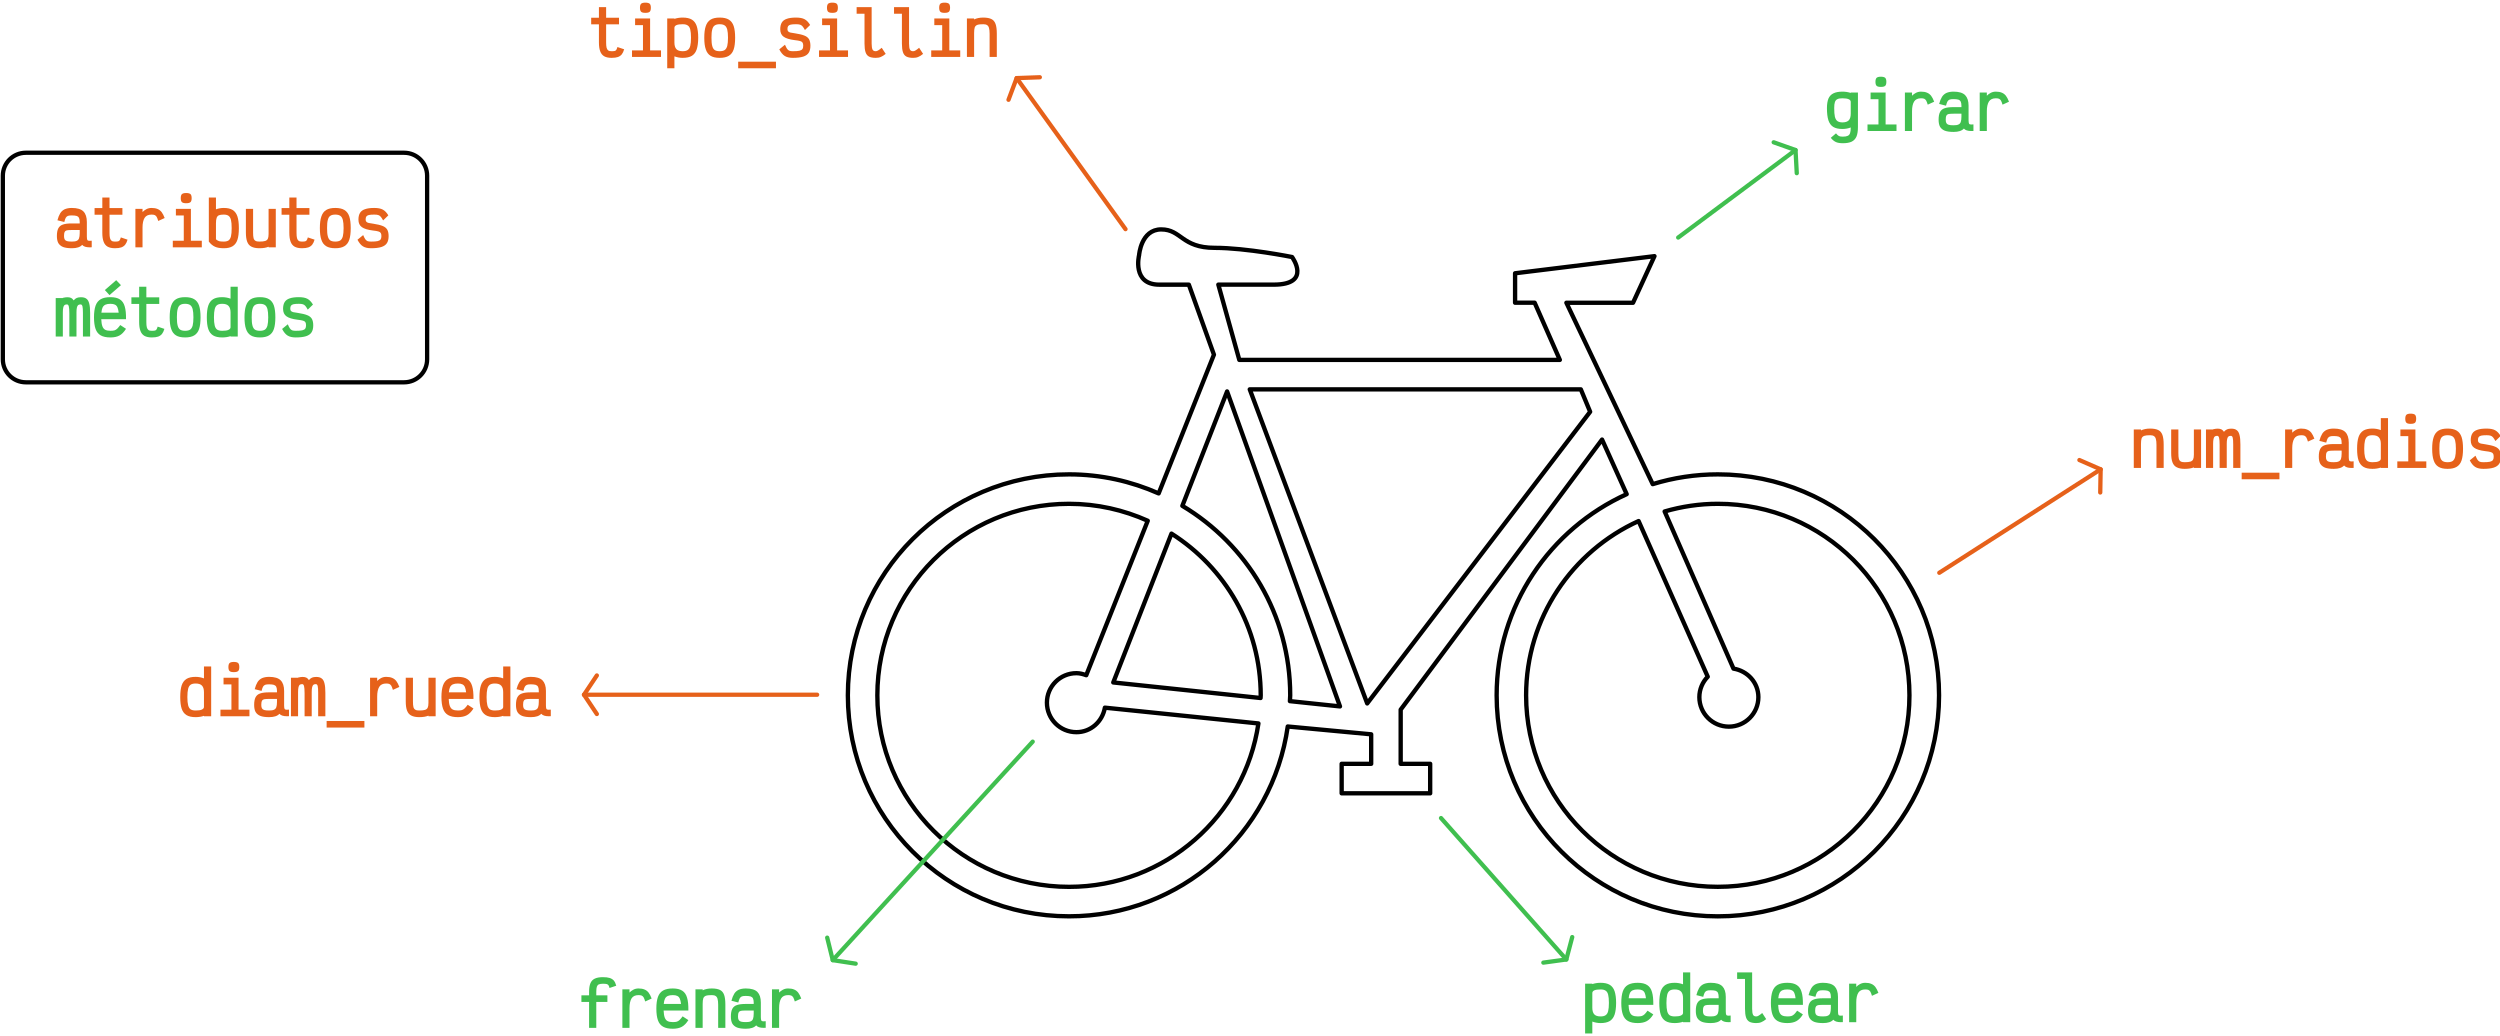<?xml version="1.0" encoding="UTF-8" standalone="no"?>
<!DOCTYPE svg PUBLIC "-//W3C//DTD SVG 1.1//EN" "http://www.w3.org/Graphics/SVG/1.1/DTD/svg11.dtd">
<svg width="584px" height="242px" version="1.1" xmlns="http://www.w3.org/2000/svg" xmlns:xlink="http://www.w3.org/1999/xlink" xml:space="preserve" xmlns:serif="http://www.serif.com/" style="fill-rule:evenodd;clip-rule:evenodd;stroke-linecap:round;stroke-linejoin:round;stroke-miterlimit:1.5;">
    <g transform="matrix(1,0,0,1,-82,-82)">
        <g transform="matrix(0.39,0,0,0.376,0,0)">
            <g id="bike-object-light">
                <g transform="matrix(2.567,0,0,2.66,-1382.15,-927.594)">
                    <path d="M720,471.747L720,514.639C720,517.598 717.598,520 714.639,520L626.361,520C623.402,520 621,517.598 621,514.639L621,471.747C621,468.788 623.402,466.385 626.361,466.385L714.639,466.385C717.598,466.385 720,468.788 720,471.747Z" style="fill:none;stroke:black;stroke-width:1px;"/>
                </g>
                <g transform="matrix(17.371,0,0,18.002,718.097,360.613)">
                    <path d="M29.998,23.707C25.786,23.707 22.371,20.293 22.371,16.08C22.371,12.99 24.213,10.335 26.855,9.137L26.006,7.253L19.062,16.574L19.062,18.443L20.079,18.443L20.079,19.461L17.027,19.461L17.027,18.443L18.045,18.443L18.045,17.425L15.168,17.155C14.644,20.856 11.472,23.706 7.626,23.706C3.414,23.707 0,20.293 0,16.08C0,11.868 3.414,8.454 7.627,8.454C8.728,8.454 9.772,8.692 10.717,9.111L12.623,4.323L11.758,1.907L10.741,1.907C9.787,1.907 10.042,0.89 10.042,0.89C10.042,0.89 10.105,-0 10.805,-0C11.505,-0 11.504,0.636 12.648,0.636C13.743,0.636 15.317,0.953 15.317,0.953C15.317,0.953 16.016,1.906 14.682,1.906L12.775,1.906L13.498,4.503L24.55,4.503L23.682,2.53L23.007,2.53L23.007,1.514L27.813,0.923L27.074,2.531L24.776,2.531L27.753,8.791C28.463,8.572 29.218,8.454 29.999,8.454C34.211,8.454 37.626,11.868 37.626,16.08C37.625,20.293 34.21,23.707 29.998,23.707ZM7.627,9.47C3.976,9.47 1.017,12.429 1.017,16.08C1.017,19.731 3.976,22.689 7.627,22.689C10.946,22.689 13.687,20.24 14.157,17.05L8.863,16.505C8.779,16.982 8.382,17.351 7.881,17.351C7.319,17.351 6.864,16.896 6.864,16.333C6.864,15.772 7.319,15.315 7.881,15.315C8.001,15.315 8.113,15.346 8.22,15.385L10.341,10.055C9.512,9.683 8.595,9.47 7.627,9.47ZM9.152,15.635L14.231,16.172C14.232,16.141 14.236,16.111 14.236,16.08C14.236,13.73 13.007,11.672 11.159,10.499L9.152,15.635ZM13.077,5.592L11.534,9.54C13.759,10.872 15.253,13.299 15.253,16.081C15.253,16.147 15.245,16.214 15.243,16.28L16.969,16.462L13.077,5.592ZM25.595,6.294L25.274,5.52L13.858,5.52L17.908,16.359L25.595,6.294ZM29.998,9.47C29.361,9.47 28.747,9.565 28.164,9.734L30.538,15.158C31.02,15.236 31.396,15.638 31.396,16.142C31.396,16.704 30.941,17.16 30.379,17.16C29.817,17.16 29.361,16.705 29.361,16.142C29.361,15.869 29.472,15.621 29.65,15.437L27.266,10.065C24.979,11.105 23.387,13.403 23.387,16.079C23.387,19.729 26.346,22.688 29.996,22.688C33.646,22.688 36.605,19.729 36.605,16.079C36.605,12.429 33.648,9.47 29.998,9.47Z" style="fill:none;fill-rule:nonzero;stroke:black;stroke-width:0.15px;stroke-linecap:butt;stroke-miterlimit:2;"/>
                </g>
                <g transform="matrix(2.567,0,0,2.66,-1226.28,-783.924)">
                    <g transform="matrix(16,0,0,16,697,390)">
                        <path d="M0.332,0.013C0.288,0.013 0.252,0.005 0.225,-0.01C0.199,-0.025 0.179,-0.049 0.167,-0.082C0.154,-0.115 0.148,-0.159 0.148,-0.213L0.148,-0.476L0.035,-0.476L0.035,-0.573L0.148,-0.573L0.148,-0.727L0.253,-0.727L0.253,-0.573L0.441,-0.573L0.441,-0.476L0.253,-0.476L0.253,-0.213C0.253,-0.179 0.255,-0.153 0.26,-0.134C0.265,-0.116 0.273,-0.103 0.284,-0.095C0.295,-0.087 0.311,-0.084 0.332,-0.084C0.354,-0.084 0.37,-0.085 0.38,-0.088C0.39,-0.091 0.398,-0.097 0.402,-0.105C0.407,-0.112 0.412,-0.126 0.418,-0.145L0.516,-0.112C0.507,-0.08 0.495,-0.056 0.481,-0.038C0.466,-0.02 0.447,-0.007 0.424,0.001C0.401,0.009 0.37,0.013 0.332,0.013Z" style="fill:rgb(230,97,26);fill-rule:nonzero;"/>
                    </g>
                    <g transform="matrix(16,0,0,16,705.727,390)">
                        <path d="M0.349,-0.562L0.349,-0.096L0.508,-0.096L0.508,-0L0.085,-0L0.085,-0.096L0.245,-0.096L0.245,-0.465L0.13,-0.465L0.13,-0.562L0.349,-0.562ZM0.28,-0.644C0.25,-0.644 0.229,-0.649 0.218,-0.66C0.207,-0.67 0.201,-0.69 0.201,-0.718C0.201,-0.747 0.207,-0.766 0.218,-0.777C0.229,-0.787 0.25,-0.793 0.28,-0.793C0.31,-0.793 0.331,-0.787 0.343,-0.777C0.354,-0.766 0.36,-0.747 0.36,-0.718C0.36,-0.69 0.354,-0.67 0.343,-0.66C0.331,-0.649 0.31,-0.644 0.28,-0.644Z" style="fill:rgb(230,97,26);fill-rule:nonzero;"/>
                    </g>
                    <g transform="matrix(16,0,0,16,714.455,390)">
                        <path d="M0.053,0.165L0.053,-0.562L0.158,-0.562L0.158,-0.556C0.193,-0.568 0.234,-0.575 0.279,-0.575C0.335,-0.575 0.38,-0.565 0.413,-0.545C0.445,-0.525 0.469,-0.494 0.483,-0.452C0.497,-0.409 0.505,-0.353 0.505,-0.282C0.505,-0.211 0.497,-0.154 0.483,-0.111C0.469,-0.069 0.445,-0.037 0.413,-0.017C0.38,0.003 0.335,0.013 0.279,0.013C0.236,0.013 0.196,0.005 0.158,-0.009L0.158,0.165L0.053,0.165ZM0.279,-0.084C0.311,-0.084 0.335,-0.09 0.352,-0.102C0.37,-0.114 0.382,-0.134 0.389,-0.162C0.396,-0.19 0.4,-0.23 0.4,-0.282C0.4,-0.333 0.396,-0.373 0.389,-0.401C0.382,-0.429 0.37,-0.449 0.352,-0.46C0.335,-0.472 0.311,-0.478 0.279,-0.478C0.198,-0.478 0.158,-0.461 0.158,-0.425L0.158,-0.211C0.158,-0.167 0.168,-0.135 0.186,-0.115C0.205,-0.094 0.236,-0.084 0.279,-0.084Z" style="fill:rgb(230,97,26);fill-rule:nonzero;"/>
                    </g>
                    <g transform="matrix(16,0,0,16,723.182,390)">
                        <path d="M0.273,0.013C0.216,0.013 0.172,0.003 0.14,-0.017C0.107,-0.037 0.084,-0.068 0.07,-0.111C0.055,-0.153 0.048,-0.21 0.048,-0.281C0.048,-0.352 0.055,-0.408 0.07,-0.451C0.084,-0.493 0.107,-0.525 0.14,-0.545C0.172,-0.565 0.216,-0.575 0.273,-0.575C0.329,-0.575 0.374,-0.565 0.406,-0.545C0.439,-0.525 0.463,-0.493 0.477,-0.451C0.491,-0.408 0.498,-0.352 0.498,-0.281C0.498,-0.21 0.491,-0.153 0.477,-0.111C0.463,-0.068 0.439,-0.037 0.406,-0.017C0.374,0.003 0.329,0.013 0.273,0.013ZM0.273,-0.084C0.304,-0.084 0.329,-0.09 0.346,-0.101C0.363,-0.113 0.375,-0.133 0.383,-0.161C0.39,-0.19 0.394,-0.229 0.394,-0.281C0.394,-0.332 0.39,-0.372 0.383,-0.4C0.375,-0.429 0.363,-0.449 0.346,-0.46C0.329,-0.472 0.304,-0.478 0.273,-0.478C0.241,-0.478 0.217,-0.472 0.2,-0.46C0.183,-0.449 0.171,-0.429 0.164,-0.4C0.156,-0.372 0.153,-0.332 0.153,-0.281C0.153,-0.229 0.156,-0.19 0.164,-0.161C0.171,-0.133 0.183,-0.113 0.2,-0.101C0.217,-0.09 0.241,-0.084 0.273,-0.084Z" style="fill:rgb(230,97,26);fill-rule:nonzero;"/>
                    </g>
                    <g transform="matrix(16,0,0,16,731.909,390)">
                        <rect x="-0.003" y="0.069" width="0.551" height="0.096" style="fill:rgb(230,97,26);fill-rule:nonzero;"/>
                    </g>
                    <g transform="matrix(16,0,0,16,740.636,390)">
                        <path d="M0.25,0.013C0.2,0.013 0.16,0.004 0.13,-0.015C0.101,-0.033 0.075,-0.065 0.051,-0.111L0.134,-0.179C0.146,-0.151 0.156,-0.131 0.165,-0.118C0.174,-0.105 0.185,-0.097 0.197,-0.091C0.21,-0.086 0.228,-0.084 0.25,-0.084C0.292,-0.084 0.323,-0.086 0.345,-0.091C0.366,-0.096 0.38,-0.104 0.388,-0.115C0.396,-0.126 0.4,-0.142 0.4,-0.164C0.4,-0.185 0.397,-0.2 0.39,-0.21C0.384,-0.22 0.373,-0.227 0.356,-0.232C0.34,-0.237 0.312,-0.242 0.274,-0.246C0.2,-0.255 0.147,-0.272 0.115,-0.295C0.082,-0.318 0.065,-0.355 0.065,-0.405C0.065,-0.446 0.073,-0.479 0.088,-0.503C0.103,-0.528 0.128,-0.546 0.161,-0.557C0.194,-0.569 0.239,-0.575 0.295,-0.575C0.349,-0.575 0.39,-0.567 0.42,-0.551C0.45,-0.535 0.477,-0.507 0.501,-0.467L0.425,-0.393C0.411,-0.418 0.4,-0.436 0.39,-0.447C0.38,-0.459 0.368,-0.467 0.355,-0.471C0.341,-0.476 0.321,-0.478 0.295,-0.478C0.261,-0.478 0.235,-0.476 0.217,-0.472C0.199,-0.468 0.187,-0.46 0.18,-0.45C0.173,-0.44 0.17,-0.425 0.17,-0.405C0.17,-0.391 0.174,-0.38 0.181,-0.373C0.188,-0.365 0.199,-0.36 0.214,-0.356C0.228,-0.353 0.251,-0.349 0.281,-0.345C0.338,-0.336 0.383,-0.326 0.415,-0.313C0.447,-0.301 0.47,-0.283 0.484,-0.26C0.498,-0.236 0.505,-0.204 0.505,-0.164C0.505,-0.121 0.497,-0.087 0.48,-0.061C0.464,-0.036 0.437,-0.017 0.4,-0.005C0.362,0.007 0.312,0.013 0.25,0.013Z" style="fill:rgb(230,97,26);fill-rule:nonzero;"/>
                    </g>
                    <g transform="matrix(16,0,0,16,749.364,390)">
                        <path d="M0.349,-0.562L0.349,-0.096L0.508,-0.096L0.508,-0L0.085,-0L0.085,-0.096L0.245,-0.096L0.245,-0.465L0.13,-0.465L0.13,-0.562L0.349,-0.562ZM0.28,-0.644C0.25,-0.644 0.229,-0.649 0.218,-0.66C0.207,-0.67 0.201,-0.69 0.201,-0.718C0.201,-0.747 0.207,-0.766 0.218,-0.777C0.229,-0.787 0.25,-0.793 0.28,-0.793C0.31,-0.793 0.331,-0.787 0.343,-0.777C0.354,-0.766 0.36,-0.747 0.36,-0.718C0.36,-0.69 0.354,-0.67 0.343,-0.66C0.331,-0.649 0.31,-0.644 0.28,-0.644Z" style="fill:rgb(230,97,26);fill-rule:nonzero;"/>
                    </g>
                    <g transform="matrix(16,0,0,16,758.091,390)">
                        <path d="M0.366,0.013C0.324,0.013 0.291,0.006 0.268,-0.006C0.244,-0.019 0.228,-0.04 0.218,-0.07C0.208,-0.1 0.203,-0.142 0.203,-0.195L0.203,-0.631L0.088,-0.631L0.088,-0.727L0.307,-0.727L0.307,-0.195C0.307,-0.153 0.312,-0.124 0.32,-0.108C0.328,-0.092 0.344,-0.084 0.366,-0.084C0.377,-0.084 0.389,-0.087 0.401,-0.095C0.414,-0.102 0.431,-0.115 0.454,-0.134L0.512,-0.045C0.485,-0.023 0.461,-0.008 0.44,0C0.42,0.009 0.395,0.013 0.366,0.013Z" style="fill:rgb(230,97,26);fill-rule:nonzero;"/>
                    </g>
                    <g transform="matrix(16,0,0,16,766.818,390)">
                        <path d="M0.366,0.013C0.324,0.013 0.291,0.006 0.268,-0.006C0.244,-0.019 0.228,-0.04 0.218,-0.07C0.208,-0.1 0.203,-0.142 0.203,-0.195L0.203,-0.631L0.088,-0.631L0.088,-0.727L0.307,-0.727L0.307,-0.195C0.307,-0.153 0.312,-0.124 0.32,-0.108C0.328,-0.092 0.344,-0.084 0.366,-0.084C0.377,-0.084 0.389,-0.087 0.401,-0.095C0.414,-0.102 0.431,-0.115 0.454,-0.134L0.512,-0.045C0.485,-0.023 0.461,-0.008 0.44,0C0.42,0.009 0.395,0.013 0.366,0.013Z" style="fill:rgb(230,97,26);fill-rule:nonzero;"/>
                    </g>
                    <g transform="matrix(16,0,0,16,775.545,390)">
                        <path d="M0.349,-0.562L0.349,-0.096L0.508,-0.096L0.508,-0L0.085,-0L0.085,-0.096L0.245,-0.096L0.245,-0.465L0.13,-0.465L0.13,-0.562L0.349,-0.562ZM0.28,-0.644C0.25,-0.644 0.229,-0.649 0.218,-0.66C0.207,-0.67 0.201,-0.69 0.201,-0.718C0.201,-0.747 0.207,-0.766 0.218,-0.777C0.229,-0.787 0.25,-0.793 0.28,-0.793C0.31,-0.793 0.331,-0.787 0.343,-0.777C0.354,-0.766 0.36,-0.747 0.36,-0.718C0.36,-0.69 0.354,-0.67 0.343,-0.66C0.331,-0.649 0.31,-0.644 0.28,-0.644Z" style="fill:rgb(230,97,26);fill-rule:nonzero;"/>
                    </g>
                    <g transform="matrix(16,0,0,16,784.273,390)">
                        <path d="M0.06,-0L0.06,-0.562L0.165,-0.562L0.165,-0.548C0.203,-0.566 0.247,-0.575 0.298,-0.575C0.35,-0.575 0.39,-0.567 0.418,-0.553C0.446,-0.539 0.466,-0.515 0.478,-0.481C0.49,-0.448 0.496,-0.4 0.496,-0.339L0.496,-0L0.391,-0L0.391,-0.339C0.391,-0.375 0.388,-0.403 0.382,-0.423C0.377,-0.443 0.367,-0.457 0.354,-0.465C0.341,-0.474 0.322,-0.478 0.298,-0.478C0.259,-0.478 0.23,-0.475 0.211,-0.468C0.193,-0.461 0.18,-0.448 0.174,-0.431C0.168,-0.413 0.165,-0.386 0.165,-0.349L0.165,-0L0.06,-0Z" style="fill:rgb(230,97,26);fill-rule:nonzero;"/>
                    </g>
                </g>
                <g transform="matrix(2.567,0,0,2.66,-1546.14,-665.648)">
                    <g transform="matrix(16,0,0,16,697,390)">
                        <path d="M0.249,0.013C0.196,0.013 0.153,0.007 0.121,-0.005C0.09,-0.018 0.067,-0.037 0.052,-0.062C0.038,-0.088 0.031,-0.122 0.031,-0.165C0.031,-0.214 0.038,-0.251 0.052,-0.278C0.066,-0.304 0.088,-0.323 0.12,-0.333C0.151,-0.344 0.194,-0.349 0.249,-0.349L0.364,-0.349L0.364,-0.369C0.364,-0.395 0.36,-0.414 0.354,-0.428C0.348,-0.442 0.336,-0.452 0.32,-0.458C0.304,-0.463 0.28,-0.466 0.249,-0.466C0.224,-0.466 0.204,-0.464 0.191,-0.459C0.178,-0.453 0.167,-0.444 0.16,-0.431C0.153,-0.418 0.146,-0.397 0.139,-0.37L0.039,-0.395C0.05,-0.438 0.064,-0.472 0.08,-0.498C0.096,-0.524 0.118,-0.543 0.145,-0.556C0.173,-0.568 0.207,-0.575 0.249,-0.575C0.328,-0.575 0.384,-0.558 0.418,-0.524C0.451,-0.49 0.468,-0.439 0.468,-0.369L0.468,-0.156C0.468,-0.132 0.471,-0.115 0.475,-0.107C0.48,-0.099 0.491,-0.095 0.506,-0.095C0.511,-0.095 0.522,-0.096 0.539,-0.097L0.539,-0.001C0.532,-0 0.522,-0 0.509,-0C0.456,-0 0.42,-0.012 0.4,-0.036C0.384,-0.019 0.363,-0.006 0.339,0.001C0.315,0.009 0.285,0.013 0.249,0.013ZM0.249,-0.084C0.28,-0.084 0.304,-0.087 0.32,-0.095C0.336,-0.102 0.348,-0.114 0.354,-0.132C0.36,-0.149 0.364,-0.175 0.364,-0.208L0.364,-0.253L0.249,-0.253C0.215,-0.253 0.19,-0.251 0.175,-0.248C0.161,-0.244 0.151,-0.237 0.145,-0.225C0.138,-0.213 0.135,-0.193 0.135,-0.165C0.135,-0.143 0.138,-0.126 0.145,-0.115C0.151,-0.104 0.162,-0.096 0.178,-0.091C0.194,-0.086 0.218,-0.084 0.249,-0.084Z" style="fill:rgb(230,97,26);fill-rule:nonzero;"/>
                    </g>
                    <g transform="matrix(16,0,0,16,705.727,390)">
                        <path d="M0.332,0.013C0.288,0.013 0.252,0.005 0.225,-0.01C0.199,-0.025 0.179,-0.049 0.167,-0.082C0.154,-0.115 0.148,-0.159 0.148,-0.213L0.148,-0.476L0.035,-0.476L0.035,-0.573L0.148,-0.573L0.148,-0.727L0.253,-0.727L0.253,-0.573L0.441,-0.573L0.441,-0.476L0.253,-0.476L0.253,-0.213C0.253,-0.179 0.255,-0.153 0.26,-0.134C0.265,-0.116 0.273,-0.103 0.284,-0.095C0.295,-0.087 0.311,-0.084 0.332,-0.084C0.354,-0.084 0.37,-0.085 0.38,-0.088C0.39,-0.091 0.398,-0.097 0.402,-0.105C0.407,-0.112 0.412,-0.126 0.418,-0.145L0.516,-0.112C0.507,-0.08 0.495,-0.056 0.481,-0.038C0.466,-0.02 0.447,-0.007 0.424,0.001C0.401,0.009 0.37,0.013 0.332,0.013Z" style="fill:rgb(230,97,26);fill-rule:nonzero;"/>
                    </g>
                    <g transform="matrix(16,0,0,16,714.455,390)">
                        <path d="M0.085,-0L0.085,-0.562L0.189,-0.562L0.189,-0.515C0.204,-0.531 0.222,-0.545 0.245,-0.557C0.268,-0.569 0.293,-0.575 0.32,-0.575C0.355,-0.575 0.384,-0.57 0.407,-0.56C0.43,-0.551 0.45,-0.536 0.467,-0.515C0.483,-0.494 0.498,-0.465 0.512,-0.428L0.418,-0.385C0.41,-0.412 0.402,-0.432 0.395,-0.445C0.387,-0.457 0.378,-0.466 0.367,-0.471C0.356,-0.476 0.34,-0.478 0.32,-0.478C0.273,-0.478 0.239,-0.462 0.219,-0.43C0.199,-0.397 0.189,-0.35 0.189,-0.288L0.189,-0L0.085,-0Z" style="fill:rgb(230,97,26);fill-rule:nonzero;"/>
                    </g>
                    <g transform="matrix(16,0,0,16,723.182,390)">
                        <path d="M0.349,-0.562L0.349,-0.096L0.508,-0.096L0.508,-0L0.085,-0L0.085,-0.096L0.245,-0.096L0.245,-0.465L0.13,-0.465L0.13,-0.562L0.349,-0.562ZM0.28,-0.644C0.25,-0.644 0.229,-0.649 0.218,-0.66C0.207,-0.67 0.201,-0.69 0.201,-0.718C0.201,-0.747 0.207,-0.766 0.218,-0.777C0.229,-0.787 0.25,-0.793 0.28,-0.793C0.31,-0.793 0.331,-0.787 0.343,-0.777C0.354,-0.766 0.36,-0.747 0.36,-0.718C0.36,-0.69 0.354,-0.67 0.343,-0.66C0.331,-0.649 0.31,-0.644 0.28,-0.644Z" style="fill:rgb(230,97,26);fill-rule:nonzero;"/>
                    </g>
                    <g transform="matrix(16,0,0,16,731.909,390)">
                        <path d="M0.284,0.013C0.23,0.013 0.187,0.006 0.155,-0.009C0.123,-0.023 0.092,-0.048 0.065,-0.084L0.065,-0.727L0.169,-0.727L0.169,-0.555C0.204,-0.568 0.242,-0.575 0.284,-0.575C0.338,-0.575 0.381,-0.565 0.413,-0.545C0.445,-0.525 0.468,-0.493 0.482,-0.451C0.496,-0.408 0.503,-0.352 0.503,-0.28C0.503,-0.209 0.496,-0.152 0.482,-0.11C0.468,-0.068 0.445,-0.037 0.413,-0.017C0.381,0.003 0.338,0.013 0.284,0.013ZM0.284,-0.084C0.313,-0.084 0.336,-0.09 0.353,-0.101C0.369,-0.113 0.381,-0.133 0.388,-0.161C0.395,-0.189 0.398,-0.228 0.398,-0.28C0.398,-0.332 0.395,-0.371 0.388,-0.4C0.381,-0.428 0.369,-0.448 0.353,-0.46C0.336,-0.472 0.313,-0.478 0.284,-0.478C0.252,-0.478 0.228,-0.475 0.212,-0.468C0.196,-0.461 0.185,-0.448 0.179,-0.43C0.172,-0.412 0.169,-0.385 0.169,-0.349L0.169,-0.117C0.184,-0.104 0.199,-0.095 0.215,-0.09C0.23,-0.086 0.253,-0.084 0.284,-0.084Z" style="fill:rgb(230,97,26);fill-rule:nonzero;"/>
                    </g>
                    <g transform="matrix(16,0,0,16,740.636,390)">
                        <path d="M0.257,0.013C0.208,0.013 0.169,0.005 0.141,-0.01C0.112,-0.024 0.092,-0.048 0.079,-0.082C0.066,-0.115 0.06,-0.161 0.06,-0.218L0.06,-0.562L0.165,-0.562L0.165,-0.218C0.165,-0.181 0.167,-0.152 0.172,-0.134C0.177,-0.115 0.187,-0.102 0.2,-0.095C0.213,-0.087 0.232,-0.084 0.257,-0.084C0.295,-0.084 0.323,-0.087 0.341,-0.093C0.36,-0.099 0.373,-0.11 0.38,-0.125C0.387,-0.14 0.391,-0.163 0.391,-0.194L0.391,-0.562L0.496,-0.562L0.496,-0L0.391,-0L0.391,-0.009C0.359,0.005 0.315,0.013 0.257,0.013Z" style="fill:rgb(230,97,26);fill-rule:nonzero;"/>
                    </g>
                    <g transform="matrix(16,0,0,16,749.364,390)">
                        <path d="M0.332,0.013C0.288,0.013 0.252,0.005 0.225,-0.01C0.199,-0.025 0.179,-0.049 0.167,-0.082C0.154,-0.115 0.148,-0.159 0.148,-0.213L0.148,-0.476L0.035,-0.476L0.035,-0.573L0.148,-0.573L0.148,-0.727L0.253,-0.727L0.253,-0.573L0.441,-0.573L0.441,-0.476L0.253,-0.476L0.253,-0.213C0.253,-0.179 0.255,-0.153 0.26,-0.134C0.265,-0.116 0.273,-0.103 0.284,-0.095C0.295,-0.087 0.311,-0.084 0.332,-0.084C0.354,-0.084 0.37,-0.085 0.38,-0.088C0.39,-0.091 0.398,-0.097 0.402,-0.105C0.407,-0.112 0.412,-0.126 0.418,-0.145L0.516,-0.112C0.507,-0.08 0.495,-0.056 0.481,-0.038C0.466,-0.02 0.447,-0.007 0.424,0.001C0.401,0.009 0.37,0.013 0.332,0.013Z" style="fill:rgb(230,97,26);fill-rule:nonzero;"/>
                    </g>
                    <g transform="matrix(16,0,0,16,758.091,390)">
                        <path d="M0.273,0.013C0.216,0.013 0.172,0.003 0.14,-0.017C0.107,-0.037 0.084,-0.068 0.07,-0.111C0.055,-0.153 0.048,-0.21 0.048,-0.281C0.048,-0.352 0.055,-0.408 0.07,-0.451C0.084,-0.493 0.107,-0.525 0.14,-0.545C0.172,-0.565 0.216,-0.575 0.273,-0.575C0.329,-0.575 0.374,-0.565 0.406,-0.545C0.439,-0.525 0.463,-0.493 0.477,-0.451C0.491,-0.408 0.498,-0.352 0.498,-0.281C0.498,-0.21 0.491,-0.153 0.477,-0.111C0.463,-0.068 0.439,-0.037 0.406,-0.017C0.374,0.003 0.329,0.013 0.273,0.013ZM0.273,-0.084C0.304,-0.084 0.329,-0.09 0.346,-0.101C0.363,-0.113 0.375,-0.133 0.383,-0.161C0.39,-0.19 0.394,-0.229 0.394,-0.281C0.394,-0.332 0.39,-0.372 0.383,-0.4C0.375,-0.429 0.363,-0.449 0.346,-0.46C0.329,-0.472 0.304,-0.478 0.273,-0.478C0.241,-0.478 0.217,-0.472 0.2,-0.46C0.183,-0.449 0.171,-0.429 0.164,-0.4C0.156,-0.372 0.153,-0.332 0.153,-0.281C0.153,-0.229 0.156,-0.19 0.164,-0.161C0.171,-0.133 0.183,-0.113 0.2,-0.101C0.217,-0.09 0.241,-0.084 0.273,-0.084Z" style="fill:rgb(230,97,26);fill-rule:nonzero;"/>
                    </g>
                    <g transform="matrix(16,0,0,16,766.818,390)">
                        <path d="M0.25,0.013C0.2,0.013 0.16,0.004 0.13,-0.015C0.101,-0.033 0.075,-0.065 0.051,-0.111L0.134,-0.179C0.146,-0.151 0.156,-0.131 0.165,-0.118C0.174,-0.105 0.185,-0.097 0.197,-0.091C0.21,-0.086 0.228,-0.084 0.25,-0.084C0.292,-0.084 0.323,-0.086 0.345,-0.091C0.366,-0.096 0.38,-0.104 0.388,-0.115C0.396,-0.126 0.4,-0.142 0.4,-0.164C0.4,-0.185 0.397,-0.2 0.39,-0.21C0.384,-0.22 0.373,-0.227 0.356,-0.232C0.34,-0.237 0.312,-0.242 0.274,-0.246C0.2,-0.255 0.147,-0.272 0.115,-0.295C0.082,-0.318 0.065,-0.355 0.065,-0.405C0.065,-0.446 0.073,-0.479 0.088,-0.503C0.103,-0.528 0.128,-0.546 0.161,-0.557C0.194,-0.569 0.239,-0.575 0.295,-0.575C0.349,-0.575 0.39,-0.567 0.42,-0.551C0.45,-0.535 0.477,-0.507 0.501,-0.467L0.425,-0.393C0.411,-0.418 0.4,-0.436 0.39,-0.447C0.38,-0.459 0.368,-0.467 0.355,-0.471C0.341,-0.476 0.321,-0.478 0.295,-0.478C0.261,-0.478 0.235,-0.476 0.217,-0.472C0.199,-0.468 0.187,-0.46 0.18,-0.45C0.173,-0.44 0.17,-0.425 0.17,-0.405C0.17,-0.391 0.174,-0.38 0.181,-0.373C0.188,-0.365 0.199,-0.36 0.214,-0.356C0.228,-0.353 0.251,-0.349 0.281,-0.345C0.338,-0.336 0.383,-0.326 0.415,-0.313C0.447,-0.301 0.47,-0.283 0.484,-0.26C0.498,-0.236 0.505,-0.204 0.505,-0.164C0.505,-0.121 0.497,-0.087 0.48,-0.061C0.464,-0.036 0.437,-0.017 0.4,-0.005C0.362,0.007 0.312,0.013 0.25,0.013Z" style="fill:rgb(230,97,26);fill-rule:nonzero;"/>
                    </g>
                </g>
                <g transform="matrix(2.567,0,0,2.66,-303.329,-528.58)">
                    <g transform="matrix(16,0,0,16,697,390)">
                        <path d="M0.06,-0L0.06,-0.562L0.165,-0.562L0.165,-0.548C0.203,-0.566 0.247,-0.575 0.298,-0.575C0.35,-0.575 0.39,-0.567 0.418,-0.553C0.446,-0.539 0.466,-0.515 0.478,-0.481C0.49,-0.448 0.496,-0.4 0.496,-0.339L0.496,-0L0.391,-0L0.391,-0.339C0.391,-0.375 0.388,-0.403 0.382,-0.423C0.377,-0.443 0.367,-0.457 0.354,-0.465C0.341,-0.474 0.322,-0.478 0.298,-0.478C0.259,-0.478 0.23,-0.475 0.211,-0.468C0.193,-0.461 0.18,-0.448 0.174,-0.431C0.168,-0.413 0.165,-0.386 0.165,-0.349L0.165,-0L0.06,-0Z" style="fill:rgb(230,97,26);fill-rule:nonzero;"/>
                    </g>
                    <g transform="matrix(16,0,0,16,705.727,390)">
                        <path d="M0.257,0.013C0.208,0.013 0.169,0.005 0.141,-0.01C0.112,-0.024 0.092,-0.048 0.079,-0.082C0.066,-0.115 0.06,-0.161 0.06,-0.218L0.06,-0.562L0.165,-0.562L0.165,-0.218C0.165,-0.181 0.167,-0.152 0.172,-0.134C0.177,-0.115 0.187,-0.102 0.2,-0.095C0.213,-0.087 0.232,-0.084 0.257,-0.084C0.295,-0.084 0.323,-0.087 0.341,-0.093C0.36,-0.099 0.373,-0.11 0.38,-0.125C0.387,-0.14 0.391,-0.163 0.391,-0.194L0.391,-0.562L0.496,-0.562L0.496,-0L0.391,-0L0.391,-0.009C0.359,0.005 0.315,0.013 0.257,0.013Z" style="fill:rgb(230,97,26);fill-rule:nonzero;"/>
                    </g>
                    <g transform="matrix(16,0,0,16,714.455,390)">
                        <path d="M0.022,-0L0.022,-0.562L0.126,-0.562L0.126,-0.565C0.154,-0.571 0.175,-0.574 0.192,-0.574C0.215,-0.574 0.233,-0.57 0.246,-0.564C0.259,-0.558 0.272,-0.546 0.284,-0.528C0.299,-0.546 0.315,-0.558 0.33,-0.564C0.344,-0.57 0.365,-0.574 0.39,-0.574C0.425,-0.574 0.451,-0.567 0.47,-0.552C0.49,-0.538 0.503,-0.514 0.511,-0.481C0.52,-0.448 0.524,-0.401 0.524,-0.342L0.524,-0L0.419,-0L0.419,-0.342C0.419,-0.39 0.417,-0.424 0.412,-0.442C0.407,-0.46 0.398,-0.469 0.385,-0.469C0.369,-0.469 0.358,-0.466 0.349,-0.459C0.341,-0.452 0.335,-0.44 0.331,-0.423C0.327,-0.406 0.325,-0.382 0.325,-0.352L0.325,-0L0.221,-0L0.221,-0.336C0.221,-0.387 0.218,-0.421 0.213,-0.44C0.208,-0.46 0.199,-0.469 0.186,-0.469C0.171,-0.469 0.158,-0.466 0.15,-0.459C0.142,-0.452 0.135,-0.44 0.132,-0.423C0.128,-0.406 0.126,-0.382 0.126,-0.352L0.126,-0L0.022,-0Z" style="fill:rgb(230,97,26);fill-rule:nonzero;"/>
                    </g>
                    <g transform="matrix(16,0,0,16,723.182,390)">
                        <rect x="-0.003" y="0.069" width="0.551" height="0.096" style="fill:rgb(230,97,26);fill-rule:nonzero;"/>
                    </g>
                    <g transform="matrix(16,0,0,16,731.909,390)">
                        <path d="M0.085,-0L0.085,-0.562L0.189,-0.562L0.189,-0.515C0.204,-0.531 0.222,-0.545 0.245,-0.557C0.268,-0.569 0.293,-0.575 0.32,-0.575C0.355,-0.575 0.384,-0.57 0.407,-0.56C0.43,-0.551 0.45,-0.536 0.467,-0.515C0.483,-0.494 0.498,-0.465 0.512,-0.428L0.418,-0.385C0.41,-0.412 0.402,-0.432 0.395,-0.445C0.387,-0.457 0.378,-0.466 0.367,-0.471C0.356,-0.476 0.34,-0.478 0.32,-0.478C0.273,-0.478 0.239,-0.462 0.219,-0.43C0.199,-0.397 0.189,-0.35 0.189,-0.288L0.189,-0L0.085,-0Z" style="fill:rgb(230,97,26);fill-rule:nonzero;"/>
                    </g>
                    <g transform="matrix(16,0,0,16,740.636,390)">
                        <path d="M0.249,0.013C0.196,0.013 0.153,0.007 0.121,-0.005C0.09,-0.018 0.067,-0.037 0.052,-0.062C0.038,-0.088 0.031,-0.122 0.031,-0.165C0.031,-0.214 0.038,-0.251 0.052,-0.278C0.066,-0.304 0.088,-0.323 0.12,-0.333C0.151,-0.344 0.194,-0.349 0.249,-0.349L0.364,-0.349L0.364,-0.369C0.364,-0.395 0.36,-0.414 0.354,-0.428C0.348,-0.442 0.336,-0.452 0.32,-0.458C0.304,-0.463 0.28,-0.466 0.249,-0.466C0.224,-0.466 0.204,-0.464 0.191,-0.459C0.178,-0.453 0.167,-0.444 0.16,-0.431C0.153,-0.418 0.146,-0.397 0.139,-0.37L0.039,-0.395C0.05,-0.438 0.064,-0.472 0.08,-0.498C0.096,-0.524 0.118,-0.543 0.145,-0.556C0.173,-0.568 0.207,-0.575 0.249,-0.575C0.328,-0.575 0.384,-0.558 0.418,-0.524C0.451,-0.49 0.468,-0.439 0.468,-0.369L0.468,-0.156C0.468,-0.132 0.471,-0.115 0.475,-0.107C0.48,-0.099 0.491,-0.095 0.506,-0.095C0.511,-0.095 0.522,-0.096 0.539,-0.097L0.539,-0.001C0.532,-0 0.522,-0 0.509,-0C0.456,-0 0.42,-0.012 0.4,-0.036C0.384,-0.019 0.363,-0.006 0.339,0.001C0.315,0.009 0.285,0.013 0.249,0.013ZM0.249,-0.084C0.28,-0.084 0.304,-0.087 0.32,-0.095C0.336,-0.102 0.348,-0.114 0.354,-0.132C0.36,-0.149 0.364,-0.175 0.364,-0.208L0.364,-0.253L0.249,-0.253C0.215,-0.253 0.19,-0.251 0.175,-0.248C0.161,-0.244 0.151,-0.237 0.145,-0.225C0.138,-0.213 0.135,-0.193 0.135,-0.165C0.135,-0.143 0.138,-0.126 0.145,-0.115C0.151,-0.104 0.162,-0.096 0.178,-0.091C0.194,-0.086 0.218,-0.084 0.249,-0.084Z" style="fill:rgb(230,97,26);fill-rule:nonzero;"/>
                    </g>
                    <g transform="matrix(16,0,0,16,749.364,390)">
                        <path d="M0.268,0.013C0.212,0.013 0.167,0.003 0.135,-0.017C0.103,-0.037 0.079,-0.068 0.065,-0.11C0.051,-0.152 0.044,-0.209 0.044,-0.28C0.044,-0.352 0.051,-0.408 0.065,-0.451C0.079,-0.493 0.103,-0.525 0.135,-0.545C0.167,-0.565 0.212,-0.575 0.268,-0.575C0.311,-0.575 0.352,-0.567 0.39,-0.553L0.39,-0.727L0.495,-0.727L0.495,-0L0.39,-0L0.39,-0.006C0.355,0.006 0.314,0.013 0.268,0.013ZM0.268,-0.084C0.31,-0.084 0.341,-0.088 0.36,-0.098C0.38,-0.107 0.39,-0.12 0.39,-0.136L0.39,-0.351C0.39,-0.395 0.38,-0.427 0.361,-0.447C0.342,-0.468 0.311,-0.478 0.268,-0.478C0.237,-0.478 0.212,-0.472 0.195,-0.46C0.178,-0.448 0.166,-0.428 0.159,-0.4C0.152,-0.371 0.148,-0.332 0.148,-0.28C0.148,-0.228 0.152,-0.189 0.159,-0.161C0.166,-0.133 0.178,-0.113 0.195,-0.101C0.212,-0.09 0.237,-0.084 0.268,-0.084Z" style="fill:rgb(230,97,26);fill-rule:nonzero;"/>
                    </g>
                    <g transform="matrix(16,0,0,16,758.091,390)">
                        <path d="M0.349,-0.562L0.349,-0.096L0.508,-0.096L0.508,-0L0.085,-0L0.085,-0.096L0.245,-0.096L0.245,-0.465L0.13,-0.465L0.13,-0.562L0.349,-0.562ZM0.28,-0.644C0.25,-0.644 0.229,-0.649 0.218,-0.66C0.207,-0.67 0.201,-0.69 0.201,-0.718C0.201,-0.747 0.207,-0.766 0.218,-0.777C0.229,-0.787 0.25,-0.793 0.28,-0.793C0.31,-0.793 0.331,-0.787 0.343,-0.777C0.354,-0.766 0.36,-0.747 0.36,-0.718C0.36,-0.69 0.354,-0.67 0.343,-0.66C0.331,-0.649 0.31,-0.644 0.28,-0.644Z" style="fill:rgb(230,97,26);fill-rule:nonzero;"/>
                    </g>
                    <g transform="matrix(16,0,0,16,766.818,390)">
                        <path d="M0.273,0.013C0.216,0.013 0.172,0.003 0.14,-0.017C0.107,-0.037 0.084,-0.068 0.07,-0.111C0.055,-0.153 0.048,-0.21 0.048,-0.281C0.048,-0.352 0.055,-0.408 0.07,-0.451C0.084,-0.493 0.107,-0.525 0.14,-0.545C0.172,-0.565 0.216,-0.575 0.273,-0.575C0.329,-0.575 0.374,-0.565 0.406,-0.545C0.439,-0.525 0.463,-0.493 0.477,-0.451C0.491,-0.408 0.498,-0.352 0.498,-0.281C0.498,-0.21 0.491,-0.153 0.477,-0.111C0.463,-0.068 0.439,-0.037 0.406,-0.017C0.374,0.003 0.329,0.013 0.273,0.013ZM0.273,-0.084C0.304,-0.084 0.329,-0.09 0.346,-0.101C0.363,-0.113 0.375,-0.133 0.383,-0.161C0.39,-0.19 0.394,-0.229 0.394,-0.281C0.394,-0.332 0.39,-0.372 0.383,-0.4C0.375,-0.429 0.363,-0.449 0.346,-0.46C0.329,-0.472 0.304,-0.478 0.273,-0.478C0.241,-0.478 0.217,-0.472 0.2,-0.46C0.183,-0.449 0.171,-0.429 0.164,-0.4C0.156,-0.372 0.153,-0.332 0.153,-0.281C0.153,-0.229 0.156,-0.19 0.164,-0.161C0.171,-0.133 0.183,-0.113 0.2,-0.101C0.217,-0.09 0.241,-0.084 0.273,-0.084Z" style="fill:rgb(230,97,26);fill-rule:nonzero;"/>
                    </g>
                    <g transform="matrix(16,0,0,16,775.545,390)">
                        <path d="M0.25,0.013C0.2,0.013 0.16,0.004 0.13,-0.015C0.101,-0.033 0.075,-0.065 0.051,-0.111L0.134,-0.179C0.146,-0.151 0.156,-0.131 0.165,-0.118C0.174,-0.105 0.185,-0.097 0.197,-0.091C0.21,-0.086 0.228,-0.084 0.25,-0.084C0.292,-0.084 0.323,-0.086 0.345,-0.091C0.366,-0.096 0.38,-0.104 0.388,-0.115C0.396,-0.126 0.4,-0.142 0.4,-0.164C0.4,-0.185 0.397,-0.2 0.39,-0.21C0.384,-0.22 0.373,-0.227 0.356,-0.232C0.34,-0.237 0.312,-0.242 0.274,-0.246C0.2,-0.255 0.147,-0.272 0.115,-0.295C0.082,-0.318 0.065,-0.355 0.065,-0.405C0.065,-0.446 0.073,-0.479 0.088,-0.503C0.103,-0.528 0.128,-0.546 0.161,-0.557C0.194,-0.569 0.239,-0.575 0.295,-0.575C0.349,-0.575 0.39,-0.567 0.42,-0.551C0.45,-0.535 0.477,-0.507 0.501,-0.467L0.425,-0.393C0.411,-0.418 0.4,-0.436 0.39,-0.447C0.38,-0.459 0.368,-0.467 0.355,-0.471C0.341,-0.476 0.321,-0.478 0.295,-0.478C0.261,-0.478 0.235,-0.476 0.217,-0.472C0.199,-0.468 0.187,-0.46 0.18,-0.45C0.173,-0.44 0.17,-0.425 0.17,-0.405C0.17,-0.391 0.174,-0.38 0.181,-0.373C0.188,-0.365 0.199,-0.36 0.214,-0.356C0.228,-0.353 0.251,-0.349 0.281,-0.345C0.338,-0.336 0.383,-0.326 0.415,-0.313C0.447,-0.301 0.47,-0.283 0.484,-0.26C0.498,-0.236 0.505,-0.204 0.505,-0.164C0.505,-0.121 0.497,-0.087 0.48,-0.061C0.464,-0.036 0.437,-0.017 0.4,-0.005C0.362,0.007 0.312,0.013 0.25,0.013Z" style="fill:rgb(230,97,26);fill-rule:nonzero;"/>
                    </g>
                </g>
                <g transform="matrix(2.567,0,0,2.66,-486.253,-737.908)">
                    <g transform="matrix(16,0,0,16,697,390)">
                        <path d="M0.271,0.178C0.228,0.178 0.195,0.172 0.17,0.161C0.144,0.149 0.119,0.129 0.095,0.099L0.171,0.034C0.188,0.054 0.202,0.067 0.214,0.073C0.226,0.079 0.245,0.082 0.271,0.082C0.302,0.082 0.325,0.078 0.342,0.07C0.358,0.063 0.37,0.05 0.376,0.031C0.383,0.013 0.386,-0.014 0.386,-0.05L0.386,-0.052C0.348,-0.037 0.308,-0.03 0.265,-0.03C0.208,-0.03 0.164,-0.04 0.131,-0.06C0.098,-0.081 0.075,-0.113 0.06,-0.157C0.046,-0.202 0.039,-0.261 0.039,-0.336C0.039,-0.393 0.047,-0.439 0.061,-0.474C0.076,-0.508 0.1,-0.534 0.133,-0.55C0.165,-0.566 0.209,-0.575 0.265,-0.575C0.309,-0.575 0.35,-0.568 0.386,-0.556L0.386,-0.562L0.491,-0.562L0.491,-0.058C0.491,0 0.484,0.046 0.47,0.08C0.455,0.114 0.432,0.139 0.4,0.155C0.369,0.17 0.325,0.178 0.271,0.178ZM0.265,-0.126C0.308,-0.126 0.339,-0.137 0.358,-0.157C0.377,-0.178 0.386,-0.21 0.386,-0.254L0.386,-0.425C0.386,-0.442 0.377,-0.455 0.357,-0.464C0.337,-0.473 0.306,-0.478 0.265,-0.478C0.232,-0.478 0.208,-0.474 0.191,-0.465C0.174,-0.457 0.162,-0.443 0.155,-0.422C0.148,-0.402 0.145,-0.373 0.145,-0.336C0.145,-0.281 0.148,-0.238 0.155,-0.208C0.163,-0.178 0.175,-0.157 0.192,-0.145C0.209,-0.133 0.233,-0.126 0.265,-0.126Z" style="fill:rgb(64,191,79);fill-rule:nonzero;"/>
                    </g>
                    <g transform="matrix(16,0,0,16,705.727,390)">
                        <path d="M0.349,-0.562L0.349,-0.096L0.508,-0.096L0.508,-0L0.085,-0L0.085,-0.096L0.245,-0.096L0.245,-0.465L0.13,-0.465L0.13,-0.562L0.349,-0.562ZM0.28,-0.644C0.25,-0.644 0.229,-0.649 0.218,-0.66C0.207,-0.67 0.201,-0.69 0.201,-0.718C0.201,-0.747 0.207,-0.766 0.218,-0.777C0.229,-0.787 0.25,-0.793 0.28,-0.793C0.31,-0.793 0.331,-0.787 0.343,-0.777C0.354,-0.766 0.36,-0.747 0.36,-0.718C0.36,-0.69 0.354,-0.67 0.343,-0.66C0.331,-0.649 0.31,-0.644 0.28,-0.644Z" style="fill:rgb(64,191,79);fill-rule:nonzero;"/>
                    </g>
                    <g transform="matrix(16,0,0,16,714.455,390)">
                        <path d="M0.085,-0L0.085,-0.562L0.189,-0.562L0.189,-0.515C0.204,-0.531 0.222,-0.545 0.245,-0.557C0.268,-0.569 0.293,-0.575 0.32,-0.575C0.355,-0.575 0.384,-0.57 0.407,-0.56C0.43,-0.551 0.45,-0.536 0.467,-0.515C0.483,-0.494 0.498,-0.465 0.512,-0.428L0.418,-0.385C0.41,-0.412 0.402,-0.432 0.395,-0.445C0.387,-0.457 0.378,-0.466 0.367,-0.471C0.356,-0.476 0.34,-0.478 0.32,-0.478C0.273,-0.478 0.239,-0.462 0.219,-0.43C0.199,-0.397 0.189,-0.35 0.189,-0.288L0.189,-0L0.085,-0Z" style="fill:rgb(64,191,79);fill-rule:nonzero;"/>
                    </g>
                    <g transform="matrix(16,0,0,16,723.182,390)">
                        <path d="M0.249,0.013C0.196,0.013 0.153,0.007 0.121,-0.005C0.09,-0.018 0.067,-0.037 0.052,-0.062C0.038,-0.088 0.031,-0.122 0.031,-0.165C0.031,-0.214 0.038,-0.251 0.052,-0.278C0.066,-0.304 0.088,-0.323 0.12,-0.333C0.151,-0.344 0.194,-0.349 0.249,-0.349L0.364,-0.349L0.364,-0.369C0.364,-0.395 0.36,-0.414 0.354,-0.428C0.348,-0.442 0.336,-0.452 0.32,-0.458C0.304,-0.463 0.28,-0.466 0.249,-0.466C0.224,-0.466 0.204,-0.464 0.191,-0.459C0.178,-0.453 0.167,-0.444 0.16,-0.431C0.153,-0.418 0.146,-0.397 0.139,-0.37L0.039,-0.395C0.05,-0.438 0.064,-0.472 0.08,-0.498C0.096,-0.524 0.118,-0.543 0.145,-0.556C0.173,-0.568 0.207,-0.575 0.249,-0.575C0.328,-0.575 0.384,-0.558 0.418,-0.524C0.451,-0.49 0.468,-0.439 0.468,-0.369L0.468,-0.156C0.468,-0.132 0.471,-0.115 0.475,-0.107C0.48,-0.099 0.491,-0.095 0.506,-0.095C0.511,-0.095 0.522,-0.096 0.539,-0.097L0.539,-0.001C0.532,-0 0.522,-0 0.509,-0C0.456,-0 0.42,-0.012 0.4,-0.036C0.384,-0.019 0.363,-0.006 0.339,0.001C0.315,0.009 0.285,0.013 0.249,0.013ZM0.249,-0.084C0.28,-0.084 0.304,-0.087 0.32,-0.095C0.336,-0.102 0.348,-0.114 0.354,-0.132C0.36,-0.149 0.364,-0.175 0.364,-0.208L0.364,-0.253L0.249,-0.253C0.215,-0.253 0.19,-0.251 0.175,-0.248C0.161,-0.244 0.151,-0.237 0.145,-0.225C0.138,-0.213 0.135,-0.193 0.135,-0.165C0.135,-0.143 0.138,-0.126 0.145,-0.115C0.151,-0.104 0.162,-0.096 0.178,-0.091C0.194,-0.086 0.218,-0.084 0.249,-0.084Z" style="fill:rgb(64,191,79);fill-rule:nonzero;"/>
                    </g>
                    <g transform="matrix(16,0,0,16,731.909,390)">
                        <path d="M0.085,-0L0.085,-0.562L0.189,-0.562L0.189,-0.515C0.204,-0.531 0.222,-0.545 0.245,-0.557C0.268,-0.569 0.293,-0.575 0.32,-0.575C0.355,-0.575 0.384,-0.57 0.407,-0.56C0.43,-0.551 0.45,-0.536 0.467,-0.515C0.483,-0.494 0.498,-0.465 0.512,-0.428L0.418,-0.385C0.41,-0.412 0.402,-0.432 0.395,-0.445C0.387,-0.457 0.378,-0.466 0.367,-0.471C0.356,-0.476 0.34,-0.478 0.32,-0.478C0.273,-0.478 0.239,-0.462 0.219,-0.43C0.199,-0.397 0.189,-0.35 0.189,-0.288L0.189,-0L0.085,-0Z" style="fill:rgb(64,191,79);fill-rule:nonzero;"/>
                    </g>
                </g>
                <g transform="matrix(2.567,0,0,2.66,-1546.48,-610.223)">
                    <g transform="matrix(16,0,0,16,697,390)">
                        <path d="M0.022,-0L0.022,-0.562L0.126,-0.562L0.126,-0.565C0.154,-0.571 0.175,-0.574 0.192,-0.574C0.215,-0.574 0.233,-0.57 0.246,-0.564C0.259,-0.558 0.272,-0.546 0.284,-0.528C0.299,-0.546 0.315,-0.558 0.33,-0.564C0.344,-0.57 0.365,-0.574 0.39,-0.574C0.425,-0.574 0.451,-0.567 0.47,-0.552C0.49,-0.538 0.503,-0.514 0.511,-0.481C0.52,-0.448 0.524,-0.401 0.524,-0.342L0.524,-0L0.419,-0L0.419,-0.342C0.419,-0.39 0.417,-0.424 0.412,-0.442C0.407,-0.46 0.398,-0.469 0.385,-0.469C0.369,-0.469 0.358,-0.466 0.349,-0.459C0.341,-0.452 0.335,-0.44 0.331,-0.423C0.327,-0.406 0.325,-0.382 0.325,-0.352L0.325,-0L0.221,-0L0.221,-0.336C0.221,-0.387 0.218,-0.421 0.213,-0.44C0.208,-0.46 0.199,-0.469 0.186,-0.469C0.171,-0.469 0.158,-0.466 0.15,-0.459C0.142,-0.452 0.135,-0.44 0.132,-0.423C0.128,-0.406 0.126,-0.382 0.126,-0.352L0.126,-0L0.022,-0Z" style="fill:rgb(64,191,79);fill-rule:nonzero;"/>
                    </g>
                    <g transform="matrix(16,0,0,16,705.727,390)">
                        <path d="M0.275,-0.575C0.334,-0.575 0.38,-0.564 0.413,-0.542C0.446,-0.521 0.47,-0.487 0.483,-0.44C0.497,-0.394 0.503,-0.332 0.502,-0.253L0.141,-0.253C0.143,-0.209 0.148,-0.175 0.157,-0.151C0.166,-0.127 0.179,-0.109 0.198,-0.099C0.217,-0.089 0.243,-0.084 0.275,-0.084C0.299,-0.084 0.318,-0.086 0.333,-0.09C0.348,-0.095 0.362,-0.103 0.374,-0.115C0.387,-0.127 0.401,-0.145 0.418,-0.168L0.502,-0.113C0.472,-0.066 0.44,-0.033 0.406,-0.015C0.373,0.003 0.329,0.013 0.275,0.013C0.215,0.013 0.168,0.003 0.133,-0.017C0.098,-0.037 0.073,-0.068 0.058,-0.111C0.043,-0.153 0.035,-0.21 0.035,-0.281C0.035,-0.352 0.043,-0.408 0.058,-0.451C0.073,-0.493 0.098,-0.525 0.133,-0.545C0.168,-0.565 0.215,-0.575 0.275,-0.575ZM0.395,-0.349C0.391,-0.382 0.385,-0.408 0.377,-0.426C0.369,-0.445 0.357,-0.458 0.34,-0.466C0.324,-0.474 0.303,-0.478 0.275,-0.478C0.245,-0.478 0.221,-0.474 0.203,-0.466C0.185,-0.458 0.171,-0.445 0.161,-0.426C0.152,-0.408 0.146,-0.382 0.143,-0.349L0.395,-0.349ZM0.428,-0.75L0.261,-0.605L0.193,-0.679L0.359,-0.823L0.428,-0.75Z" style="fill:rgb(64,191,79);fill-rule:nonzero;"/>
                    </g>
                    <g transform="matrix(16,0,0,16,714.455,390)">
                        <path d="M0.332,0.013C0.288,0.013 0.252,0.005 0.225,-0.01C0.199,-0.025 0.179,-0.049 0.167,-0.082C0.154,-0.115 0.148,-0.159 0.148,-0.213L0.148,-0.476L0.035,-0.476L0.035,-0.573L0.148,-0.573L0.148,-0.727L0.253,-0.727L0.253,-0.573L0.441,-0.573L0.441,-0.476L0.253,-0.476L0.253,-0.213C0.253,-0.179 0.255,-0.153 0.26,-0.134C0.265,-0.116 0.273,-0.103 0.284,-0.095C0.295,-0.087 0.311,-0.084 0.332,-0.084C0.354,-0.084 0.37,-0.085 0.38,-0.088C0.39,-0.091 0.398,-0.097 0.402,-0.105C0.407,-0.112 0.412,-0.126 0.418,-0.145L0.516,-0.112C0.507,-0.08 0.495,-0.056 0.481,-0.038C0.466,-0.02 0.447,-0.007 0.424,0.001C0.401,0.009 0.37,0.013 0.332,0.013Z" style="fill:rgb(64,191,79);fill-rule:nonzero;"/>
                    </g>
                    <g transform="matrix(16,0,0,16,723.182,390)">
                        <path d="M0.273,0.013C0.216,0.013 0.172,0.003 0.14,-0.017C0.107,-0.037 0.084,-0.068 0.07,-0.111C0.055,-0.153 0.048,-0.21 0.048,-0.281C0.048,-0.352 0.055,-0.408 0.07,-0.451C0.084,-0.493 0.107,-0.525 0.14,-0.545C0.172,-0.565 0.216,-0.575 0.273,-0.575C0.329,-0.575 0.374,-0.565 0.406,-0.545C0.439,-0.525 0.463,-0.493 0.477,-0.451C0.491,-0.408 0.498,-0.352 0.498,-0.281C0.498,-0.21 0.491,-0.153 0.477,-0.111C0.463,-0.068 0.439,-0.037 0.406,-0.017C0.374,0.003 0.329,0.013 0.273,0.013ZM0.273,-0.084C0.304,-0.084 0.329,-0.09 0.346,-0.101C0.363,-0.113 0.375,-0.133 0.383,-0.161C0.39,-0.19 0.394,-0.229 0.394,-0.281C0.394,-0.332 0.39,-0.372 0.383,-0.4C0.375,-0.429 0.363,-0.449 0.346,-0.46C0.329,-0.472 0.304,-0.478 0.273,-0.478C0.241,-0.478 0.217,-0.472 0.2,-0.46C0.183,-0.449 0.171,-0.429 0.164,-0.4C0.156,-0.372 0.153,-0.332 0.153,-0.281C0.153,-0.229 0.156,-0.19 0.164,-0.161C0.171,-0.133 0.183,-0.113 0.2,-0.101C0.217,-0.09 0.241,-0.084 0.273,-0.084Z" style="fill:rgb(64,191,79);fill-rule:nonzero;"/>
                    </g>
                    <g transform="matrix(16,0,0,16,731.909,390)">
                        <path d="M0.268,0.013C0.212,0.013 0.167,0.003 0.135,-0.017C0.103,-0.037 0.079,-0.068 0.065,-0.11C0.051,-0.152 0.044,-0.209 0.044,-0.28C0.044,-0.352 0.051,-0.408 0.065,-0.451C0.079,-0.493 0.103,-0.525 0.135,-0.545C0.167,-0.565 0.212,-0.575 0.268,-0.575C0.311,-0.575 0.352,-0.567 0.39,-0.553L0.39,-0.727L0.495,-0.727L0.495,-0L0.39,-0L0.39,-0.006C0.355,0.006 0.314,0.013 0.268,0.013ZM0.268,-0.084C0.31,-0.084 0.341,-0.088 0.36,-0.098C0.38,-0.107 0.39,-0.12 0.39,-0.136L0.39,-0.351C0.39,-0.395 0.38,-0.427 0.361,-0.447C0.342,-0.468 0.311,-0.478 0.268,-0.478C0.237,-0.478 0.212,-0.472 0.195,-0.46C0.178,-0.448 0.166,-0.428 0.159,-0.4C0.152,-0.371 0.148,-0.332 0.148,-0.28C0.148,-0.228 0.152,-0.189 0.159,-0.161C0.166,-0.133 0.178,-0.113 0.195,-0.101C0.212,-0.09 0.237,-0.084 0.268,-0.084Z" style="fill:rgb(64,191,79);fill-rule:nonzero;"/>
                    </g>
                    <g transform="matrix(16,0,0,16,740.636,390)">
                        <path d="M0.273,0.013C0.216,0.013 0.172,0.003 0.14,-0.017C0.107,-0.037 0.084,-0.068 0.07,-0.111C0.055,-0.153 0.048,-0.21 0.048,-0.281C0.048,-0.352 0.055,-0.408 0.07,-0.451C0.084,-0.493 0.107,-0.525 0.14,-0.545C0.172,-0.565 0.216,-0.575 0.273,-0.575C0.329,-0.575 0.374,-0.565 0.406,-0.545C0.439,-0.525 0.463,-0.493 0.477,-0.451C0.491,-0.408 0.498,-0.352 0.498,-0.281C0.498,-0.21 0.491,-0.153 0.477,-0.111C0.463,-0.068 0.439,-0.037 0.406,-0.017C0.374,0.003 0.329,0.013 0.273,0.013ZM0.273,-0.084C0.304,-0.084 0.329,-0.09 0.346,-0.101C0.363,-0.113 0.375,-0.133 0.383,-0.161C0.39,-0.19 0.394,-0.229 0.394,-0.281C0.394,-0.332 0.39,-0.372 0.383,-0.4C0.375,-0.429 0.363,-0.449 0.346,-0.46C0.329,-0.472 0.304,-0.478 0.273,-0.478C0.241,-0.478 0.217,-0.472 0.2,-0.46C0.183,-0.449 0.171,-0.429 0.164,-0.4C0.156,-0.372 0.153,-0.332 0.153,-0.281C0.153,-0.229 0.156,-0.19 0.164,-0.161C0.171,-0.133 0.183,-0.113 0.2,-0.101C0.217,-0.09 0.241,-0.084 0.273,-0.084Z" style="fill:rgb(64,191,79);fill-rule:nonzero;"/>
                    </g>
                    <g transform="matrix(16,0,0,16,749.364,390)">
                        <path d="M0.25,0.013C0.2,0.013 0.16,0.004 0.13,-0.015C0.101,-0.033 0.075,-0.065 0.051,-0.111L0.134,-0.179C0.146,-0.151 0.156,-0.131 0.165,-0.118C0.174,-0.105 0.185,-0.097 0.197,-0.091C0.21,-0.086 0.228,-0.084 0.25,-0.084C0.292,-0.084 0.323,-0.086 0.345,-0.091C0.366,-0.096 0.38,-0.104 0.388,-0.115C0.396,-0.126 0.4,-0.142 0.4,-0.164C0.4,-0.185 0.397,-0.2 0.39,-0.21C0.384,-0.22 0.373,-0.227 0.356,-0.232C0.34,-0.237 0.312,-0.242 0.274,-0.246C0.2,-0.255 0.147,-0.272 0.115,-0.295C0.082,-0.318 0.065,-0.355 0.065,-0.405C0.065,-0.446 0.073,-0.479 0.088,-0.503C0.103,-0.528 0.128,-0.546 0.161,-0.557C0.194,-0.569 0.239,-0.575 0.295,-0.575C0.349,-0.575 0.39,-0.567 0.42,-0.551C0.45,-0.535 0.477,-0.507 0.501,-0.467L0.425,-0.393C0.411,-0.418 0.4,-0.436 0.39,-0.447C0.38,-0.459 0.368,-0.467 0.355,-0.471C0.341,-0.476 0.321,-0.478 0.295,-0.478C0.261,-0.478 0.235,-0.476 0.217,-0.472C0.199,-0.468 0.187,-0.46 0.18,-0.45C0.173,-0.44 0.17,-0.425 0.17,-0.405C0.17,-0.391 0.174,-0.38 0.181,-0.373C0.188,-0.365 0.199,-0.36 0.214,-0.356C0.228,-0.353 0.251,-0.349 0.281,-0.345C0.338,-0.336 0.383,-0.326 0.415,-0.313C0.447,-0.301 0.47,-0.283 0.484,-0.26C0.498,-0.236 0.505,-0.204 0.505,-0.164C0.505,-0.121 0.497,-0.087 0.48,-0.061C0.464,-0.036 0.437,-0.017 0.4,-0.005C0.362,0.007 0.312,0.013 0.25,0.013Z" style="fill:rgb(64,191,79);fill-rule:nonzero;"/>
                    </g>
                </g>
                <g transform="matrix(2.567,0,0,2.66,-631.676,-184.255)">
                    <g transform="matrix(16,0,0,16,697,390)">
                        <path d="M0.053,0.165L0.053,-0.562L0.158,-0.562L0.158,-0.556C0.193,-0.568 0.234,-0.575 0.279,-0.575C0.335,-0.575 0.38,-0.565 0.413,-0.545C0.445,-0.525 0.469,-0.494 0.483,-0.452C0.497,-0.409 0.505,-0.353 0.505,-0.282C0.505,-0.211 0.497,-0.154 0.483,-0.111C0.469,-0.069 0.445,-0.037 0.413,-0.017C0.38,0.003 0.335,0.013 0.279,0.013C0.236,0.013 0.196,0.005 0.158,-0.009L0.158,0.165L0.053,0.165ZM0.279,-0.084C0.311,-0.084 0.335,-0.09 0.352,-0.102C0.37,-0.114 0.382,-0.134 0.389,-0.162C0.396,-0.19 0.4,-0.23 0.4,-0.282C0.4,-0.333 0.396,-0.373 0.389,-0.401C0.382,-0.429 0.37,-0.449 0.352,-0.46C0.335,-0.472 0.311,-0.478 0.279,-0.478C0.198,-0.478 0.158,-0.461 0.158,-0.425L0.158,-0.211C0.158,-0.167 0.168,-0.135 0.186,-0.115C0.205,-0.094 0.236,-0.084 0.279,-0.084Z" style="fill:rgb(64,191,79);fill-rule:nonzero;"/>
                    </g>
                    <g transform="matrix(16,0,0,16,705.727,390)">
                        <path d="M0.275,-0.575C0.334,-0.575 0.38,-0.564 0.413,-0.542C0.446,-0.521 0.47,-0.487 0.483,-0.44C0.497,-0.394 0.503,-0.332 0.502,-0.253L0.141,-0.253C0.143,-0.209 0.148,-0.175 0.157,-0.151C0.166,-0.127 0.179,-0.109 0.198,-0.099C0.217,-0.089 0.243,-0.084 0.275,-0.084C0.299,-0.084 0.318,-0.086 0.333,-0.09C0.348,-0.095 0.362,-0.103 0.374,-0.115C0.387,-0.127 0.401,-0.145 0.418,-0.168L0.502,-0.113C0.472,-0.066 0.44,-0.033 0.406,-0.015C0.373,0.003 0.329,0.013 0.275,0.013C0.215,0.013 0.168,0.003 0.133,-0.017C0.098,-0.037 0.073,-0.068 0.058,-0.111C0.043,-0.153 0.035,-0.21 0.035,-0.281C0.035,-0.352 0.043,-0.408 0.058,-0.451C0.073,-0.493 0.098,-0.525 0.133,-0.545C0.168,-0.565 0.215,-0.575 0.275,-0.575ZM0.395,-0.349C0.391,-0.382 0.385,-0.408 0.377,-0.426C0.369,-0.445 0.357,-0.458 0.34,-0.466C0.324,-0.474 0.303,-0.478 0.275,-0.478C0.245,-0.478 0.221,-0.474 0.203,-0.466C0.185,-0.458 0.171,-0.445 0.161,-0.426C0.152,-0.408 0.146,-0.382 0.143,-0.349L0.395,-0.349Z" style="fill:rgb(64,191,79);fill-rule:nonzero;"/>
                    </g>
                    <g transform="matrix(16,0,0,16,714.455,390)">
                        <path d="M0.268,0.013C0.212,0.013 0.167,0.003 0.135,-0.017C0.103,-0.037 0.079,-0.068 0.065,-0.11C0.051,-0.152 0.044,-0.209 0.044,-0.28C0.044,-0.352 0.051,-0.408 0.065,-0.451C0.079,-0.493 0.103,-0.525 0.135,-0.545C0.167,-0.565 0.212,-0.575 0.268,-0.575C0.311,-0.575 0.352,-0.567 0.39,-0.553L0.39,-0.727L0.495,-0.727L0.495,-0L0.39,-0L0.39,-0.006C0.355,0.006 0.314,0.013 0.268,0.013ZM0.268,-0.084C0.31,-0.084 0.341,-0.088 0.36,-0.098C0.38,-0.107 0.39,-0.12 0.39,-0.136L0.39,-0.351C0.39,-0.395 0.38,-0.427 0.361,-0.447C0.342,-0.468 0.311,-0.478 0.268,-0.478C0.237,-0.478 0.212,-0.472 0.195,-0.46C0.178,-0.448 0.166,-0.428 0.159,-0.4C0.152,-0.371 0.148,-0.332 0.148,-0.28C0.148,-0.228 0.152,-0.189 0.159,-0.161C0.166,-0.133 0.178,-0.113 0.195,-0.101C0.212,-0.09 0.237,-0.084 0.268,-0.084Z" style="fill:rgb(64,191,79);fill-rule:nonzero;"/>
                    </g>
                    <g transform="matrix(16,0,0,16,723.182,390)">
                        <path d="M0.249,0.013C0.196,0.013 0.153,0.007 0.121,-0.005C0.09,-0.018 0.067,-0.037 0.052,-0.062C0.038,-0.088 0.031,-0.122 0.031,-0.165C0.031,-0.214 0.038,-0.251 0.052,-0.278C0.066,-0.304 0.088,-0.323 0.12,-0.333C0.151,-0.344 0.194,-0.349 0.249,-0.349L0.364,-0.349L0.364,-0.369C0.364,-0.395 0.36,-0.414 0.354,-0.428C0.348,-0.442 0.336,-0.452 0.32,-0.458C0.304,-0.463 0.28,-0.466 0.249,-0.466C0.224,-0.466 0.204,-0.464 0.191,-0.459C0.178,-0.453 0.167,-0.444 0.16,-0.431C0.153,-0.418 0.146,-0.397 0.139,-0.37L0.039,-0.395C0.05,-0.438 0.064,-0.472 0.08,-0.498C0.096,-0.524 0.118,-0.543 0.145,-0.556C0.173,-0.568 0.207,-0.575 0.249,-0.575C0.328,-0.575 0.384,-0.558 0.418,-0.524C0.451,-0.49 0.468,-0.439 0.468,-0.369L0.468,-0.156C0.468,-0.132 0.471,-0.115 0.475,-0.107C0.48,-0.099 0.491,-0.095 0.506,-0.095C0.511,-0.095 0.522,-0.096 0.539,-0.097L0.539,-0.001C0.532,-0 0.522,-0 0.509,-0C0.456,-0 0.42,-0.012 0.4,-0.036C0.384,-0.019 0.363,-0.006 0.339,0.001C0.315,0.009 0.285,0.013 0.249,0.013ZM0.249,-0.084C0.28,-0.084 0.304,-0.087 0.32,-0.095C0.336,-0.102 0.348,-0.114 0.354,-0.132C0.36,-0.149 0.364,-0.175 0.364,-0.208L0.364,-0.253L0.249,-0.253C0.215,-0.253 0.19,-0.251 0.175,-0.248C0.161,-0.244 0.151,-0.237 0.145,-0.225C0.138,-0.213 0.135,-0.193 0.135,-0.165C0.135,-0.143 0.138,-0.126 0.145,-0.115C0.151,-0.104 0.162,-0.096 0.178,-0.091C0.194,-0.086 0.218,-0.084 0.249,-0.084Z" style="fill:rgb(64,191,79);fill-rule:nonzero;"/>
                    </g>
                    <g transform="matrix(16,0,0,16,731.909,390)">
                        <path d="M0.366,0.013C0.324,0.013 0.291,0.006 0.268,-0.006C0.244,-0.019 0.228,-0.04 0.218,-0.07C0.208,-0.1 0.203,-0.142 0.203,-0.195L0.203,-0.631L0.088,-0.631L0.088,-0.727L0.307,-0.727L0.307,-0.195C0.307,-0.153 0.312,-0.124 0.32,-0.108C0.328,-0.092 0.344,-0.084 0.366,-0.084C0.377,-0.084 0.389,-0.087 0.401,-0.095C0.414,-0.102 0.431,-0.115 0.454,-0.134L0.512,-0.045C0.485,-0.023 0.461,-0.008 0.44,0C0.42,0.009 0.395,0.013 0.366,0.013Z" style="fill:rgb(64,191,79);fill-rule:nonzero;"/>
                    </g>
                    <g transform="matrix(16,0,0,16,740.636,390)">
                        <path d="M0.275,-0.575C0.334,-0.575 0.38,-0.564 0.413,-0.542C0.446,-0.521 0.47,-0.487 0.483,-0.44C0.497,-0.394 0.503,-0.332 0.502,-0.253L0.141,-0.253C0.143,-0.209 0.148,-0.175 0.157,-0.151C0.166,-0.127 0.179,-0.109 0.198,-0.099C0.217,-0.089 0.243,-0.084 0.275,-0.084C0.299,-0.084 0.318,-0.086 0.333,-0.09C0.348,-0.095 0.362,-0.103 0.374,-0.115C0.387,-0.127 0.401,-0.145 0.418,-0.168L0.502,-0.113C0.472,-0.066 0.44,-0.033 0.406,-0.015C0.373,0.003 0.329,0.013 0.275,0.013C0.215,0.013 0.168,0.003 0.133,-0.017C0.098,-0.037 0.073,-0.068 0.058,-0.111C0.043,-0.153 0.035,-0.21 0.035,-0.281C0.035,-0.352 0.043,-0.408 0.058,-0.451C0.073,-0.493 0.098,-0.525 0.133,-0.545C0.168,-0.565 0.215,-0.575 0.275,-0.575ZM0.395,-0.349C0.391,-0.382 0.385,-0.408 0.377,-0.426C0.369,-0.445 0.357,-0.458 0.34,-0.466C0.324,-0.474 0.303,-0.478 0.275,-0.478C0.245,-0.478 0.221,-0.474 0.203,-0.466C0.185,-0.458 0.171,-0.445 0.161,-0.426C0.152,-0.408 0.146,-0.382 0.143,-0.349L0.395,-0.349Z" style="fill:rgb(64,191,79);fill-rule:nonzero;"/>
                    </g>
                    <g transform="matrix(16,0,0,16,749.364,390)">
                        <path d="M0.249,0.013C0.196,0.013 0.153,0.007 0.121,-0.005C0.09,-0.018 0.067,-0.037 0.052,-0.062C0.038,-0.088 0.031,-0.122 0.031,-0.165C0.031,-0.214 0.038,-0.251 0.052,-0.278C0.066,-0.304 0.088,-0.323 0.12,-0.333C0.151,-0.344 0.194,-0.349 0.249,-0.349L0.364,-0.349L0.364,-0.369C0.364,-0.395 0.36,-0.414 0.354,-0.428C0.348,-0.442 0.336,-0.452 0.32,-0.458C0.304,-0.463 0.28,-0.466 0.249,-0.466C0.224,-0.466 0.204,-0.464 0.191,-0.459C0.178,-0.453 0.167,-0.444 0.16,-0.431C0.153,-0.418 0.146,-0.397 0.139,-0.37L0.039,-0.395C0.05,-0.438 0.064,-0.472 0.08,-0.498C0.096,-0.524 0.118,-0.543 0.145,-0.556C0.173,-0.568 0.207,-0.575 0.249,-0.575C0.328,-0.575 0.384,-0.558 0.418,-0.524C0.451,-0.49 0.468,-0.439 0.468,-0.369L0.468,-0.156C0.468,-0.132 0.471,-0.115 0.475,-0.107C0.48,-0.099 0.491,-0.095 0.506,-0.095C0.511,-0.095 0.522,-0.096 0.539,-0.097L0.539,-0.001C0.532,-0 0.522,-0 0.509,-0C0.456,-0 0.42,-0.012 0.4,-0.036C0.384,-0.019 0.363,-0.006 0.339,0.001C0.315,0.009 0.285,0.013 0.249,0.013ZM0.249,-0.084C0.28,-0.084 0.304,-0.087 0.32,-0.095C0.336,-0.102 0.348,-0.114 0.354,-0.132C0.36,-0.149 0.364,-0.175 0.364,-0.208L0.364,-0.253L0.249,-0.253C0.215,-0.253 0.19,-0.251 0.175,-0.248C0.161,-0.244 0.151,-0.237 0.145,-0.225C0.138,-0.213 0.135,-0.193 0.135,-0.165C0.135,-0.143 0.138,-0.126 0.145,-0.115C0.151,-0.104 0.162,-0.096 0.178,-0.091C0.194,-0.086 0.218,-0.084 0.249,-0.084Z" style="fill:rgb(64,191,79);fill-rule:nonzero;"/>
                    </g>
                    <g transform="matrix(16,0,0,16,758.091,390)">
                        <path d="M0.085,-0L0.085,-0.562L0.189,-0.562L0.189,-0.515C0.204,-0.531 0.222,-0.545 0.245,-0.557C0.268,-0.569 0.293,-0.575 0.32,-0.575C0.355,-0.575 0.384,-0.57 0.407,-0.56C0.43,-0.551 0.45,-0.536 0.467,-0.515C0.483,-0.494 0.498,-0.465 0.512,-0.428L0.418,-0.385C0.41,-0.412 0.402,-0.432 0.395,-0.445C0.387,-0.457 0.378,-0.466 0.367,-0.471C0.356,-0.476 0.34,-0.478 0.32,-0.478C0.273,-0.478 0.239,-0.462 0.219,-0.43C0.199,-0.397 0.189,-0.35 0.189,-0.288L0.189,-0L0.085,-0Z" style="fill:rgb(64,191,79);fill-rule:nonzero;"/>
                    </g>
                </g>
                <g transform="matrix(2.567,0,0,2.66,-1232.05,-180.734)">
                    <g transform="matrix(16,0,0,16,697,390)">
                        <path d="M0.347,-0.74C0.388,-0.74 0.421,-0.736 0.446,-0.728C0.471,-0.72 0.491,-0.707 0.506,-0.69C0.521,-0.672 0.532,-0.647 0.541,-0.615L0.443,-0.582C0.438,-0.601 0.433,-0.614 0.428,-0.622C0.423,-0.63 0.414,-0.635 0.403,-0.639C0.391,-0.642 0.373,-0.644 0.347,-0.644C0.32,-0.644 0.3,-0.64 0.286,-0.634C0.273,-0.628 0.264,-0.617 0.258,-0.6C0.253,-0.584 0.25,-0.56 0.25,-0.527L0.25,-0.475L0.412,-0.475L0.412,-0.378L0.25,-0.378L0.25,-0L0.145,-0L0.145,-0.378L0.033,-0.378L0.033,-0.475L0.145,-0.475L0.145,-0.527C0.145,-0.58 0.152,-0.622 0.165,-0.652C0.178,-0.683 0.199,-0.705 0.229,-0.719C0.258,-0.733 0.298,-0.74 0.347,-0.74Z" style="fill:rgb(64,191,79);fill-rule:nonzero;"/>
                    </g>
                    <g transform="matrix(16,0,0,16,705.727,390)">
                        <path d="M0.085,-0L0.085,-0.562L0.189,-0.562L0.189,-0.515C0.204,-0.531 0.222,-0.545 0.245,-0.557C0.268,-0.569 0.293,-0.575 0.32,-0.575C0.355,-0.575 0.384,-0.57 0.407,-0.56C0.43,-0.551 0.45,-0.536 0.467,-0.515C0.483,-0.494 0.498,-0.465 0.512,-0.428L0.418,-0.385C0.41,-0.412 0.402,-0.432 0.395,-0.445C0.387,-0.457 0.378,-0.466 0.367,-0.471C0.356,-0.476 0.34,-0.478 0.32,-0.478C0.273,-0.478 0.239,-0.462 0.219,-0.43C0.199,-0.397 0.189,-0.35 0.189,-0.288L0.189,-0L0.085,-0Z" style="fill:rgb(64,191,79);fill-rule:nonzero;"/>
                    </g>
                    <g transform="matrix(16,0,0,16,714.455,390)">
                        <path d="M0.275,-0.575C0.334,-0.575 0.38,-0.564 0.413,-0.542C0.446,-0.521 0.47,-0.487 0.483,-0.44C0.497,-0.394 0.503,-0.332 0.502,-0.253L0.141,-0.253C0.143,-0.209 0.148,-0.175 0.157,-0.151C0.166,-0.127 0.179,-0.109 0.198,-0.099C0.217,-0.089 0.243,-0.084 0.275,-0.084C0.299,-0.084 0.318,-0.086 0.333,-0.09C0.348,-0.095 0.362,-0.103 0.374,-0.115C0.387,-0.127 0.401,-0.145 0.418,-0.168L0.502,-0.113C0.472,-0.066 0.44,-0.033 0.406,-0.015C0.373,0.003 0.329,0.013 0.275,0.013C0.215,0.013 0.168,0.003 0.133,-0.017C0.098,-0.037 0.073,-0.068 0.058,-0.111C0.043,-0.153 0.035,-0.21 0.035,-0.281C0.035,-0.352 0.043,-0.408 0.058,-0.451C0.073,-0.493 0.098,-0.525 0.133,-0.545C0.168,-0.565 0.215,-0.575 0.275,-0.575ZM0.395,-0.349C0.391,-0.382 0.385,-0.408 0.377,-0.426C0.369,-0.445 0.357,-0.458 0.34,-0.466C0.324,-0.474 0.303,-0.478 0.275,-0.478C0.245,-0.478 0.221,-0.474 0.203,-0.466C0.185,-0.458 0.171,-0.445 0.161,-0.426C0.152,-0.408 0.146,-0.382 0.143,-0.349L0.395,-0.349Z" style="fill:rgb(64,191,79);fill-rule:nonzero;"/>
                    </g>
                    <g transform="matrix(16,0,0,16,723.182,390)">
                        <path d="M0.06,-0L0.06,-0.562L0.165,-0.562L0.165,-0.548C0.203,-0.566 0.247,-0.575 0.298,-0.575C0.35,-0.575 0.39,-0.567 0.418,-0.553C0.446,-0.539 0.466,-0.515 0.478,-0.481C0.49,-0.448 0.496,-0.4 0.496,-0.339L0.496,-0L0.391,-0L0.391,-0.339C0.391,-0.375 0.388,-0.403 0.382,-0.423C0.377,-0.443 0.367,-0.457 0.354,-0.465C0.341,-0.474 0.322,-0.478 0.298,-0.478C0.259,-0.478 0.23,-0.475 0.211,-0.468C0.193,-0.461 0.18,-0.448 0.174,-0.431C0.168,-0.413 0.165,-0.386 0.165,-0.349L0.165,-0L0.06,-0Z" style="fill:rgb(64,191,79);fill-rule:nonzero;"/>
                    </g>
                    <g transform="matrix(16,0,0,16,731.909,390)">
                        <path d="M0.249,0.013C0.196,0.013 0.153,0.007 0.121,-0.005C0.09,-0.018 0.067,-0.037 0.052,-0.062C0.038,-0.088 0.031,-0.122 0.031,-0.165C0.031,-0.214 0.038,-0.251 0.052,-0.278C0.066,-0.304 0.088,-0.323 0.12,-0.333C0.151,-0.344 0.194,-0.349 0.249,-0.349L0.364,-0.349L0.364,-0.369C0.364,-0.395 0.36,-0.414 0.354,-0.428C0.348,-0.442 0.336,-0.452 0.32,-0.458C0.304,-0.463 0.28,-0.466 0.249,-0.466C0.224,-0.466 0.204,-0.464 0.191,-0.459C0.178,-0.453 0.167,-0.444 0.16,-0.431C0.153,-0.418 0.146,-0.397 0.139,-0.37L0.039,-0.395C0.05,-0.438 0.064,-0.472 0.08,-0.498C0.096,-0.524 0.118,-0.543 0.145,-0.556C0.173,-0.568 0.207,-0.575 0.249,-0.575C0.328,-0.575 0.384,-0.558 0.418,-0.524C0.451,-0.49 0.468,-0.439 0.468,-0.369L0.468,-0.156C0.468,-0.132 0.471,-0.115 0.475,-0.107C0.48,-0.099 0.491,-0.095 0.506,-0.095C0.511,-0.095 0.522,-0.096 0.539,-0.097L0.539,-0.001C0.532,-0 0.522,-0 0.509,-0C0.456,-0 0.42,-0.012 0.4,-0.036C0.384,-0.019 0.363,-0.006 0.339,0.001C0.315,0.009 0.285,0.013 0.249,0.013ZM0.249,-0.084C0.28,-0.084 0.304,-0.087 0.32,-0.095C0.336,-0.102 0.348,-0.114 0.354,-0.132C0.36,-0.149 0.364,-0.175 0.364,-0.208L0.364,-0.253L0.249,-0.253C0.215,-0.253 0.19,-0.251 0.175,-0.248C0.161,-0.244 0.151,-0.237 0.145,-0.225C0.138,-0.213 0.135,-0.193 0.135,-0.165C0.135,-0.143 0.138,-0.126 0.145,-0.115C0.151,-0.104 0.162,-0.096 0.178,-0.091C0.194,-0.086 0.218,-0.084 0.249,-0.084Z" style="fill:rgb(64,191,79);fill-rule:nonzero;"/>
                    </g>
                    <g transform="matrix(16,0,0,16,740.636,390)">
                        <path d="M0.085,-0L0.085,-0.562L0.189,-0.562L0.189,-0.515C0.204,-0.531 0.222,-0.545 0.245,-0.557C0.268,-0.569 0.293,-0.575 0.32,-0.575C0.355,-0.575 0.384,-0.57 0.407,-0.56C0.43,-0.551 0.45,-0.536 0.467,-0.515C0.483,-0.494 0.498,-0.465 0.512,-0.428L0.418,-0.385C0.41,-0.412 0.402,-0.432 0.395,-0.445C0.387,-0.457 0.378,-0.466 0.367,-0.471C0.356,-0.476 0.34,-0.478 0.32,-0.478C0.273,-0.478 0.239,-0.462 0.219,-0.43C0.199,-0.397 0.189,-0.35 0.189,-0.288L0.189,-0L0.085,-0Z" style="fill:rgb(64,191,79);fill-rule:nonzero;"/>
                    </g>
                </g>
                <g transform="matrix(2.567,0,0,2.66,-1472.79,-374.324)">
                    <g transform="matrix(16,0,0,16,697,390)">
                        <path d="M0.268,0.013C0.212,0.013 0.167,0.003 0.135,-0.017C0.103,-0.037 0.079,-0.068 0.065,-0.11C0.051,-0.152 0.044,-0.209 0.044,-0.28C0.044,-0.352 0.051,-0.408 0.065,-0.451C0.079,-0.493 0.103,-0.525 0.135,-0.545C0.167,-0.565 0.212,-0.575 0.268,-0.575C0.311,-0.575 0.352,-0.567 0.39,-0.553L0.39,-0.727L0.495,-0.727L0.495,-0L0.39,-0L0.39,-0.006C0.355,0.006 0.314,0.013 0.268,0.013ZM0.268,-0.084C0.31,-0.084 0.341,-0.088 0.36,-0.098C0.38,-0.107 0.39,-0.12 0.39,-0.136L0.39,-0.351C0.39,-0.395 0.38,-0.427 0.361,-0.447C0.342,-0.468 0.311,-0.478 0.268,-0.478C0.237,-0.478 0.212,-0.472 0.195,-0.46C0.178,-0.448 0.166,-0.428 0.159,-0.4C0.152,-0.371 0.148,-0.332 0.148,-0.28C0.148,-0.228 0.152,-0.189 0.159,-0.161C0.166,-0.133 0.178,-0.113 0.195,-0.101C0.212,-0.09 0.237,-0.084 0.268,-0.084Z" style="fill:rgb(230,97,26);fill-rule:nonzero;"/>
                    </g>
                    <g transform="matrix(16,0,0,16,705.727,390)">
                        <path d="M0.349,-0.562L0.349,-0.096L0.508,-0.096L0.508,-0L0.085,-0L0.085,-0.096L0.245,-0.096L0.245,-0.465L0.13,-0.465L0.13,-0.562L0.349,-0.562ZM0.28,-0.644C0.25,-0.644 0.229,-0.649 0.218,-0.66C0.207,-0.67 0.201,-0.69 0.201,-0.718C0.201,-0.747 0.207,-0.766 0.218,-0.777C0.229,-0.787 0.25,-0.793 0.28,-0.793C0.31,-0.793 0.331,-0.787 0.343,-0.777C0.354,-0.766 0.36,-0.747 0.36,-0.718C0.36,-0.69 0.354,-0.67 0.343,-0.66C0.331,-0.649 0.31,-0.644 0.28,-0.644Z" style="fill:rgb(230,97,26);fill-rule:nonzero;"/>
                    </g>
                    <g transform="matrix(16,0,0,16,714.455,390)">
                        <path d="M0.249,0.013C0.196,0.013 0.153,0.007 0.121,-0.005C0.09,-0.018 0.067,-0.037 0.052,-0.062C0.038,-0.088 0.031,-0.122 0.031,-0.165C0.031,-0.214 0.038,-0.251 0.052,-0.278C0.066,-0.304 0.088,-0.323 0.12,-0.333C0.151,-0.344 0.194,-0.349 0.249,-0.349L0.364,-0.349L0.364,-0.369C0.364,-0.395 0.36,-0.414 0.354,-0.428C0.348,-0.442 0.336,-0.452 0.32,-0.458C0.304,-0.463 0.28,-0.466 0.249,-0.466C0.224,-0.466 0.204,-0.464 0.191,-0.459C0.178,-0.453 0.167,-0.444 0.16,-0.431C0.153,-0.418 0.146,-0.397 0.139,-0.37L0.039,-0.395C0.05,-0.438 0.064,-0.472 0.08,-0.498C0.096,-0.524 0.118,-0.543 0.145,-0.556C0.173,-0.568 0.207,-0.575 0.249,-0.575C0.328,-0.575 0.384,-0.558 0.418,-0.524C0.451,-0.49 0.468,-0.439 0.468,-0.369L0.468,-0.156C0.468,-0.132 0.471,-0.115 0.475,-0.107C0.48,-0.099 0.491,-0.095 0.506,-0.095C0.511,-0.095 0.522,-0.096 0.539,-0.097L0.539,-0.001C0.532,-0 0.522,-0 0.509,-0C0.456,-0 0.42,-0.012 0.4,-0.036C0.384,-0.019 0.363,-0.006 0.339,0.001C0.315,0.009 0.285,0.013 0.249,0.013ZM0.249,-0.084C0.28,-0.084 0.304,-0.087 0.32,-0.095C0.336,-0.102 0.348,-0.114 0.354,-0.132C0.36,-0.149 0.364,-0.175 0.364,-0.208L0.364,-0.253L0.249,-0.253C0.215,-0.253 0.19,-0.251 0.175,-0.248C0.161,-0.244 0.151,-0.237 0.145,-0.225C0.138,-0.213 0.135,-0.193 0.135,-0.165C0.135,-0.143 0.138,-0.126 0.145,-0.115C0.151,-0.104 0.162,-0.096 0.178,-0.091C0.194,-0.086 0.218,-0.084 0.249,-0.084Z" style="fill:rgb(230,97,26);fill-rule:nonzero;"/>
                    </g>
                    <g transform="matrix(16,0,0,16,723.182,390)">
                        <path d="M0.022,-0L0.022,-0.562L0.126,-0.562L0.126,-0.565C0.154,-0.571 0.175,-0.574 0.192,-0.574C0.215,-0.574 0.233,-0.57 0.246,-0.564C0.259,-0.558 0.272,-0.546 0.284,-0.528C0.299,-0.546 0.315,-0.558 0.33,-0.564C0.344,-0.57 0.365,-0.574 0.39,-0.574C0.425,-0.574 0.451,-0.567 0.47,-0.552C0.49,-0.538 0.503,-0.514 0.511,-0.481C0.52,-0.448 0.524,-0.401 0.524,-0.342L0.524,-0L0.419,-0L0.419,-0.342C0.419,-0.39 0.417,-0.424 0.412,-0.442C0.407,-0.46 0.398,-0.469 0.385,-0.469C0.369,-0.469 0.358,-0.466 0.349,-0.459C0.341,-0.452 0.335,-0.44 0.331,-0.423C0.327,-0.406 0.325,-0.382 0.325,-0.352L0.325,-0L0.221,-0L0.221,-0.336C0.221,-0.387 0.218,-0.421 0.213,-0.44C0.208,-0.46 0.199,-0.469 0.186,-0.469C0.171,-0.469 0.158,-0.466 0.15,-0.459C0.142,-0.452 0.135,-0.44 0.132,-0.423C0.128,-0.406 0.126,-0.382 0.126,-0.352L0.126,-0L0.022,-0Z" style="fill:rgb(230,97,26);fill-rule:nonzero;"/>
                    </g>
                    <g transform="matrix(16,0,0,16,731.909,390)">
                        <rect x="-0.003" y="0.069" width="0.551" height="0.096" style="fill:rgb(230,97,26);fill-rule:nonzero;"/>
                    </g>
                    <g transform="matrix(16,0,0,16,740.636,390)">
                        <path d="M0.085,-0L0.085,-0.562L0.189,-0.562L0.189,-0.515C0.204,-0.531 0.222,-0.545 0.245,-0.557C0.268,-0.569 0.293,-0.575 0.32,-0.575C0.355,-0.575 0.384,-0.57 0.407,-0.56C0.43,-0.551 0.45,-0.536 0.467,-0.515C0.483,-0.494 0.498,-0.465 0.512,-0.428L0.418,-0.385C0.41,-0.412 0.402,-0.432 0.395,-0.445C0.387,-0.457 0.378,-0.466 0.367,-0.471C0.356,-0.476 0.34,-0.478 0.32,-0.478C0.273,-0.478 0.239,-0.462 0.219,-0.43C0.199,-0.397 0.189,-0.35 0.189,-0.288L0.189,-0L0.085,-0Z" style="fill:rgb(230,97,26);fill-rule:nonzero;"/>
                    </g>
                    <g transform="matrix(16,0,0,16,749.364,390)">
                        <path d="M0.257,0.013C0.208,0.013 0.169,0.005 0.141,-0.01C0.112,-0.024 0.092,-0.048 0.079,-0.082C0.066,-0.115 0.06,-0.161 0.06,-0.218L0.06,-0.562L0.165,-0.562L0.165,-0.218C0.165,-0.181 0.167,-0.152 0.172,-0.134C0.177,-0.115 0.187,-0.102 0.2,-0.095C0.213,-0.087 0.232,-0.084 0.257,-0.084C0.295,-0.084 0.323,-0.087 0.341,-0.093C0.36,-0.099 0.373,-0.11 0.38,-0.125C0.387,-0.14 0.391,-0.163 0.391,-0.194L0.391,-0.562L0.496,-0.562L0.496,-0L0.391,-0L0.391,-0.009C0.359,0.005 0.315,0.013 0.257,0.013Z" style="fill:rgb(230,97,26);fill-rule:nonzero;"/>
                    </g>
                    <g transform="matrix(16,0,0,16,758.091,390)">
                        <path d="M0.275,-0.575C0.334,-0.575 0.38,-0.564 0.413,-0.542C0.446,-0.521 0.47,-0.487 0.483,-0.44C0.497,-0.394 0.503,-0.332 0.502,-0.253L0.141,-0.253C0.143,-0.209 0.148,-0.175 0.157,-0.151C0.166,-0.127 0.179,-0.109 0.198,-0.099C0.217,-0.089 0.243,-0.084 0.275,-0.084C0.299,-0.084 0.318,-0.086 0.333,-0.09C0.348,-0.095 0.362,-0.103 0.374,-0.115C0.387,-0.127 0.401,-0.145 0.418,-0.168L0.502,-0.113C0.472,-0.066 0.44,-0.033 0.406,-0.015C0.373,0.003 0.329,0.013 0.275,0.013C0.215,0.013 0.168,0.003 0.133,-0.017C0.098,-0.037 0.073,-0.068 0.058,-0.111C0.043,-0.153 0.035,-0.21 0.035,-0.281C0.035,-0.352 0.043,-0.408 0.058,-0.451C0.073,-0.493 0.098,-0.525 0.133,-0.545C0.168,-0.565 0.215,-0.575 0.275,-0.575ZM0.395,-0.349C0.391,-0.382 0.385,-0.408 0.377,-0.426C0.369,-0.445 0.357,-0.458 0.34,-0.466C0.324,-0.474 0.303,-0.478 0.275,-0.478C0.245,-0.478 0.221,-0.474 0.203,-0.466C0.185,-0.458 0.171,-0.445 0.161,-0.426C0.152,-0.408 0.146,-0.382 0.143,-0.349L0.395,-0.349Z" style="fill:rgb(230,97,26);fill-rule:nonzero;"/>
                    </g>
                    <g transform="matrix(16,0,0,16,766.818,390)">
                        <path d="M0.268,0.013C0.212,0.013 0.167,0.003 0.135,-0.017C0.103,-0.037 0.079,-0.068 0.065,-0.11C0.051,-0.152 0.044,-0.209 0.044,-0.28C0.044,-0.352 0.051,-0.408 0.065,-0.451C0.079,-0.493 0.103,-0.525 0.135,-0.545C0.167,-0.565 0.212,-0.575 0.268,-0.575C0.311,-0.575 0.352,-0.567 0.39,-0.553L0.39,-0.727L0.495,-0.727L0.495,-0L0.39,-0L0.39,-0.006C0.355,0.006 0.314,0.013 0.268,0.013ZM0.268,-0.084C0.31,-0.084 0.341,-0.088 0.36,-0.098C0.38,-0.107 0.39,-0.12 0.39,-0.136L0.39,-0.351C0.39,-0.395 0.38,-0.427 0.361,-0.447C0.342,-0.468 0.311,-0.478 0.268,-0.478C0.237,-0.478 0.212,-0.472 0.195,-0.46C0.178,-0.448 0.166,-0.428 0.159,-0.4C0.152,-0.371 0.148,-0.332 0.148,-0.28C0.148,-0.228 0.152,-0.189 0.159,-0.161C0.166,-0.133 0.178,-0.113 0.195,-0.101C0.212,-0.09 0.237,-0.084 0.268,-0.084Z" style="fill:rgb(230,97,26);fill-rule:nonzero;"/>
                    </g>
                    <g transform="matrix(16,0,0,16,775.545,390)">
                        <path d="M0.249,0.013C0.196,0.013 0.153,0.007 0.121,-0.005C0.09,-0.018 0.067,-0.037 0.052,-0.062C0.038,-0.088 0.031,-0.122 0.031,-0.165C0.031,-0.214 0.038,-0.251 0.052,-0.278C0.066,-0.304 0.088,-0.323 0.12,-0.333C0.151,-0.344 0.194,-0.349 0.249,-0.349L0.364,-0.349L0.364,-0.369C0.364,-0.395 0.36,-0.414 0.354,-0.428C0.348,-0.442 0.336,-0.452 0.32,-0.458C0.304,-0.463 0.28,-0.466 0.249,-0.466C0.224,-0.466 0.204,-0.464 0.191,-0.459C0.178,-0.453 0.167,-0.444 0.16,-0.431C0.153,-0.418 0.146,-0.397 0.139,-0.37L0.039,-0.395C0.05,-0.438 0.064,-0.472 0.08,-0.498C0.096,-0.524 0.118,-0.543 0.145,-0.556C0.173,-0.568 0.207,-0.575 0.249,-0.575C0.328,-0.575 0.384,-0.558 0.418,-0.524C0.451,-0.49 0.468,-0.439 0.468,-0.369L0.468,-0.156C0.468,-0.132 0.471,-0.115 0.475,-0.107C0.48,-0.099 0.491,-0.095 0.506,-0.095C0.511,-0.095 0.522,-0.096 0.539,-0.097L0.539,-0.001C0.532,-0 0.522,-0 0.509,-0C0.456,-0 0.42,-0.012 0.4,-0.036C0.384,-0.019 0.363,-0.006 0.339,0.001C0.315,0.009 0.285,0.013 0.249,0.013ZM0.249,-0.084C0.28,-0.084 0.304,-0.087 0.32,-0.095C0.336,-0.102 0.348,-0.114 0.354,-0.132C0.36,-0.149 0.364,-0.175 0.364,-0.208L0.364,-0.253L0.249,-0.253C0.215,-0.253 0.19,-0.251 0.175,-0.248C0.161,-0.244 0.151,-0.237 0.145,-0.225C0.138,-0.213 0.135,-0.193 0.135,-0.165C0.135,-0.143 0.138,-0.126 0.145,-0.115C0.151,-0.104 0.162,-0.096 0.178,-0.091C0.194,-0.086 0.218,-0.084 0.249,-0.084Z" style="fill:rgb(230,97,26);fill-rule:nonzero;"/>
                    </g>
                </g>
                <g transform="matrix(2.11,-0.658,-0.635,1.746,-671.094,95.878)">
                    <g transform="matrix(1.372,0.517,0.517,1.718,495.046,256.515)">
                        <path d="M235.237,23.345L237.136,18.281L242.541,18.086" style="fill:none;stroke:rgb(230,97,26);stroke-width:1px;stroke-linejoin:miter;stroke-miterlimit:10;"/>
                        <path d="M262.539,53.564C262.539,53.564 240.217,22.561 237.136,18.281" style="fill:none;stroke:rgb(230,97,26);stroke-width:1px;"/>
                    </g>
                </g>
                <g transform="matrix(2.567,0,0,2.66,-1382.15,-927.594)">
                    <g transform="matrix(1,-0,-0,1,620.461,430.707)">
                        <path d="M139.14,166.764L136.14,162.264L139.14,157.764" style="fill:none;stroke:rgb(230,97,26);stroke-width:1px;stroke-linejoin:miter;stroke-miterlimit:10;"/>
                        <path d="M190.539,162.264L136.14,162.264" style="fill:none;stroke:rgb(230,97,26);stroke-width:1px;"/>
                    </g>
                </g>
                <g transform="matrix(2.567,0,0,2.66,-1382.15,-927.594)">
                    <g transform="matrix(1,-0,-0,1,620.461,430.707)">
                        <path d="M485.078,107.451L490.033,109.618L489.939,115.025" style="fill:none;stroke:rgb(230,97,26);stroke-width:1px;stroke-linejoin:miter;stroke-miterlimit:10;"/>
                        <path d="M452.385,133.78C452.385,133.78 485.524,112.512 490.033,109.618" style="fill:none;stroke:rgb(230,97,26);stroke-width:1px;"/>
                    </g>
                </g>
                <g transform="matrix(2.567,0,0,2.66,-1382.15,-927.594)">
                    <g transform="matrix(1,-0,-0,1,620.461,430.707)">
                        <path d="M413.743,33.233L418.839,35.045L419.126,40.445" style="fill:none;stroke:rgb(64,191,79);stroke-width:1px;stroke-linejoin:miter;stroke-miterlimit:10;"/>
                        <path d="M391.461,55.479C391.461,55.479 415.146,37.801 418.839,35.045" style="fill:none;stroke:rgb(64,191,79);stroke-width:1px;"/>
                    </g>
                </g>
                <g transform="matrix(2.567,0,0,2.66,-1382.15,-927.594)">
                    <g transform="matrix(1,-0,-0,1,620.461,430.707)">
                        <path d="M199.535,225.075L194.189,224.252L192.892,219.002" style="fill:none;stroke:rgb(64,191,79);stroke-width:1px;stroke-linejoin:miter;stroke-miterlimit:10;"/>
                        <path d="M240.842,173.222C240.842,173.222 198.782,219.229 194.189,224.252" style="fill:none;stroke:rgb(64,191,79);stroke-width:1px;"/>
                    </g>
                </g>
                <g transform="matrix(2.567,0,0,2.66,-1382.15,-927.594)">
                    <g transform="matrix(1,-0,-0,1,620.461,430.707)">
                        <path d="M366.736,218.868L365.355,224.097L359.997,224.833" style="fill:none;stroke:rgb(64,191,79);stroke-width:1px;stroke-linejoin:miter;stroke-miterlimit:10;"/>
                        <path d="M336.118,191.07C336.118,191.07 361.831,220.116 365.355,224.097" style="fill:none;stroke:rgb(64,191,79);stroke-width:1px;"/>
                    </g>
                </g>
            </g>
        </g>
    </g>
</svg>
